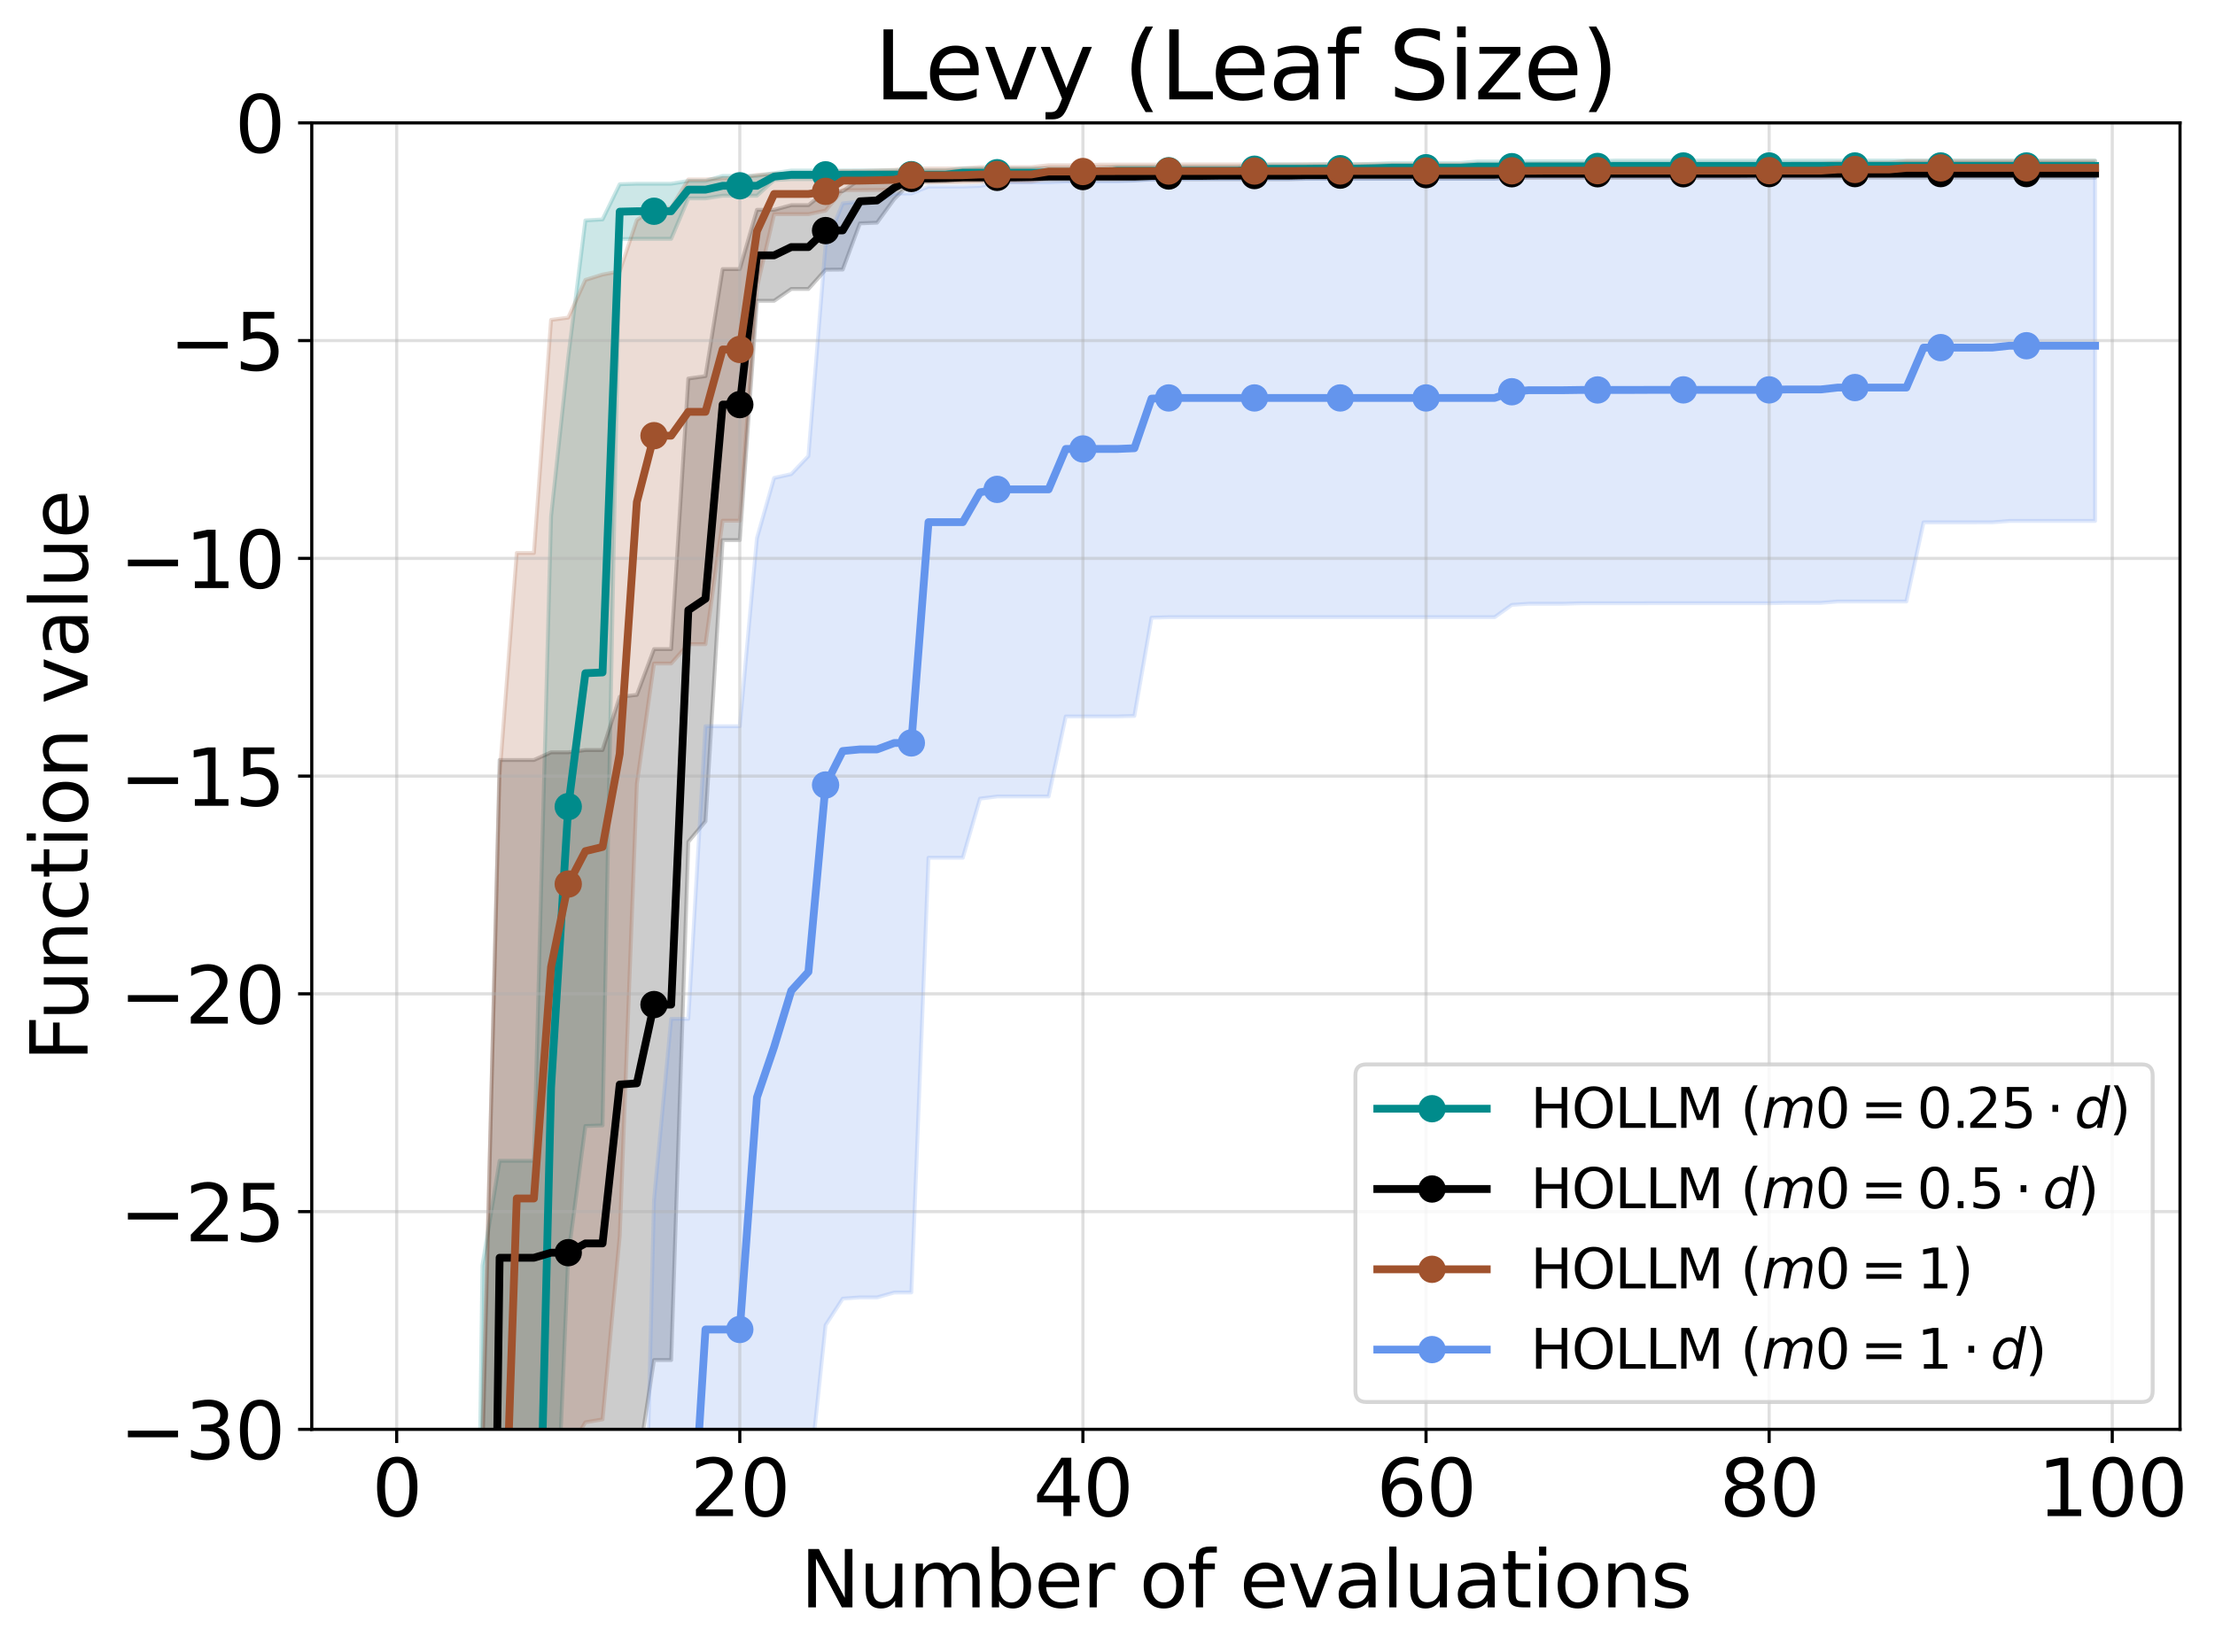 <?xml version="1.0" encoding="utf-8" standalone="no"?>
<!DOCTYPE svg PUBLIC "-//W3C//DTD SVG 1.1//EN"
  "http://www.w3.org/Graphics/SVG/1.1/DTD/svg11.dtd">
<svg xmlns:xlink="http://www.w3.org/1999/xlink" width="566.722pt" height="422.709pt" viewBox="0 0 566.722 422.709" xmlns="http://www.w3.org/2000/svg" version="1.1">
 <defs>
  <style type="text/css">*{stroke-linejoin: round; stroke-linecap: butt}</style>
 </defs>
 <g id="figure_1">
  <g id="patch_1">
   <path d="M 0 422.709 
L 566.722 422.709 
L 566.722 0 
L 0 0 
z
" style="fill: #ffffff"/>
  </g>
  <g id="axes_1">
   <g id="patch_2">
    <path d="M 79.766 365.796 
L 557.772 365.796 
L 557.772 31.436 
L 79.766 31.436 
z
" style="fill: #ffffff"/>
   </g>
   <g id="PolyCollection_1">
    <path d="M 101.493 2048.528 
L 101.493 1249.389 
L 105.883 749.298 
L 110.272 728.932 
L 114.661 728.932 
L 119.051 646.813 
L 123.44 323.807 
L 127.83 297.049 
L 132.219 297.049 
L 136.608 297.049 
L 140.998 132.133 
L 145.387 91.443 
L 149.777 56.413 
L 154.166 56.158 
L 158.556 47.153 
L 162.945 47.012 
L 167.334 47.012 
L 171.724 47.012 
L 176.113 46.314 
L 180.503 46.314 
L 184.892 45.017 
L 189.281 45.017 
L 193.671 45.017 
L 198.06 44.309 
L 202.45 43.64 
L 206.839 43.64 
L 211.228 43.64 
L 215.618 43.635 
L 220.007 43.616 
L 224.397 43.616 
L 228.786 43.616 
L 233.175 43.616 
L 237.565 43.616 
L 241.954 43.616 
L 246.344 43.134 
L 250.733 43.134 
L 255.123 43.134 
L 259.512 43.134 
L 263.901 43.134 
L 268.291 43.132 
L 272.68 43.132 
L 277.07 43.132 
L 281.459 43.132 
L 285.848 42.711 
L 290.238 42.711 
L 294.627 42.711 
L 299.017 42.711 
L 303.406 42.711 
L 307.795 42.711 
L 312.185 42.711 
L 316.574 42.711 
L 320.964 42.216 
L 325.353 42.09 
L 329.743 42.09 
L 334.132 42.09 
L 338.521 42.037 
L 342.911 42.037 
L 347.3 42.037 
L 351.69 41.924 
L 356.079 41.713 
L 360.468 41.713 
L 364.858 41.713 
L 369.247 41.713 
L 373.637 41.713 
L 378.026 41.317 
L 382.415 41.317 
L 386.805 41.317 
L 391.194 41.257 
L 395.584 41.257 
L 399.973 41.257 
L 404.362 41.257 
L 408.752 41.257 
L 413.141 41.085 
L 417.531 41.085 
L 421.92 41.085 
L 426.31 41.085 
L 430.699 41.085 
L 435.088 41.085 
L 439.478 41.085 
L 443.867 41.085 
L 448.257 41.085 
L 452.646 41.085 
L 457.035 41.085 
L 461.425 41.084 
L 465.814 41.084 
L 470.204 41.084 
L 474.593 41.084 
L 478.982 41.084 
L 483.372 41.084 
L 487.761 41.084 
L 492.151 41.084 
L 496.54 41.084 
L 500.93 41.084 
L 505.319 41.084 
L 509.708 41.084 
L 514.098 41.084 
L 518.487 41.084 
L 522.877 41.084 
L 527.266 41.084 
L 531.655 41.084 
L 536.045 41.084 
L 536.045 43.865 
L 536.045 43.865 
L 531.655 43.865 
L 527.266 43.865 
L 522.877 43.865 
L 518.487 43.865 
L 514.098 43.865 
L 509.708 43.865 
L 505.319 43.865 
L 500.93 43.865 
L 496.54 43.865 
L 492.151 43.865 
L 487.761 43.865 
L 483.372 43.865 
L 478.982 43.865 
L 474.593 43.865 
L 470.204 43.865 
L 465.814 43.865 
L 461.425 43.865 
L 457.035 43.869 
L 452.646 43.869 
L 448.257 43.869 
L 443.867 43.869 
L 439.478 43.869 
L 435.088 43.869 
L 430.699 43.869 
L 426.31 43.869 
L 421.92 43.869 
L 417.531 43.869 
L 413.141 43.869 
L 408.752 43.946 
L 404.362 43.946 
L 399.973 43.946 
L 395.584 43.946 
L 391.194 43.946 
L 386.805 43.989 
L 382.415 43.993 
L 378.026 43.993 
L 373.637 44.136 
L 369.247 44.136 
L 364.858 44.136 
L 360.468 44.136 
L 356.079 44.136 
L 351.69 44.242 
L 347.3 44.312 
L 342.911 44.312 
L 338.521 44.312 
L 334.132 44.348 
L 329.743 44.348 
L 325.353 44.348 
L 320.964 44.396 
L 316.574 44.686 
L 312.185 44.686 
L 307.795 44.686 
L 303.406 44.686 
L 299.017 44.686 
L 294.627 44.69 
L 290.238 44.69 
L 285.848 44.69 
L 281.459 45.259 
L 277.07 45.259 
L 272.68 45.259 
L 268.291 45.259 
L 263.901 45.271 
L 259.512 45.271 
L 255.123 45.271 
L 250.733 45.271 
L 246.344 45.271 
L 241.954 45.786 
L 237.565 45.786 
L 233.175 45.786 
L 228.786 45.786 
L 224.397 45.786 
L 220.007 45.786 
L 215.618 45.817 
L 211.228 45.843 
L 206.839 45.843 
L 202.45 45.843 
L 198.06 46.066 
L 193.671 50.079 
L 189.281 50.079 
L 184.892 50.079 
L 180.503 50.757 
L 176.113 50.757 
L 171.724 61.111 
L 167.334 61.111 
L 162.945 61.111 
L 158.556 61.192 
L 154.166 288.014 
L 149.777 288.164 
L 145.387 321.407 
L 140.998 424.451 
L 136.608 617.608 
L 132.219 617.608 
L 127.83 617.608 
L 123.44 625.405 
L 119.051 782.223 
L 114.661 1208.907 
L 110.272 1208.907 
L 105.883 1227.674 
L 101.493 2048.528 
z
" clip-path="url(#p3435c0fbed)" style="fill: #008b8b; fill-opacity: 0.2; stroke: #008b8b; stroke-opacity: 0.2"/>
   </g>
   <g id="PolyCollection_2">
    <path d="M 101.493 1164.039 
L 101.493 733.493 
L 105.883 715.183 
L 110.272 690.093 
L 114.661 545.039 
L 119.051 544.909 
L 123.44 372.964 
L 127.83 194.496 
L 132.219 194.496 
L 136.608 194.496 
L 140.998 192.536 
L 145.387 192.536 
L 149.777 191.948 
L 154.166 191.948 
L 158.556 178.319 
L 162.945 177.833 
L 167.334 166.119 
L 171.724 166.119 
L 176.113 96.879 
L 180.503 96.258 
L 184.892 68.864 
L 189.281 68.864 
L 193.671 53.703 
L 198.06 53.703 
L 202.45 52.506 
L 206.839 52.506 
L 211.228 49 
L 215.618 48.931 
L 220.007 45.876 
L 224.397 45.594 
L 228.786 45.167 
L 233.175 44.769 
L 237.565 44.769 
L 241.954 44.716 
L 246.344 44.577 
L 250.733 44.577 
L 255.123 44.577 
L 259.512 44.577 
L 263.901 44.478 
L 268.291 44.273 
L 272.68 44.273 
L 277.07 44.273 
L 281.459 44.273 
L 285.848 44.273 
L 290.238 44.273 
L 294.627 44.185 
L 299.017 44.185 
L 303.406 44.108 
L 307.795 44.104 
L 312.185 43.971 
L 316.574 43.971 
L 320.964 43.971 
L 325.353 43.971 
L 329.743 43.971 
L 334.132 43.896 
L 338.521 43.896 
L 342.911 43.896 
L 347.3 43.651 
L 351.69 43.651 
L 356.079 43.651 
L 360.468 43.651 
L 364.858 43.651 
L 369.247 43.651 
L 373.637 43.651 
L 378.026 43.651 
L 382.415 43.651 
L 386.805 43.45 
L 391.194 43.45 
L 395.584 43.45 
L 399.973 43.45 
L 404.362 43.45 
L 408.752 43.45 
L 413.141 43.45 
L 417.531 43.45 
L 421.92 43.45 
L 426.31 43.45 
L 430.699 43.45 
L 435.088 43.45 
L 439.478 43.45 
L 443.867 43.45 
L 448.257 43.382 
L 452.646 43.382 
L 457.035 43.382 
L 461.425 43.382 
L 465.814 43.382 
L 470.204 43.382 
L 474.593 43.382 
L 478.982 43.382 
L 483.372 43.382 
L 487.761 43.382 
L 492.151 43.382 
L 496.54 43.382 
L 500.93 43.382 
L 505.319 43.382 
L 509.708 43.382 
L 514.098 43.382 
L 518.487 43.382 
L 522.877 43.382 
L 527.266 43.382 
L 531.655 43.382 
L 536.045 43.382 
L 536.045 45.473 
L 536.045 45.473 
L 531.655 45.473 
L 527.266 45.473 
L 522.877 45.473 
L 518.487 45.473 
L 514.098 45.473 
L 509.708 45.473 
L 505.319 45.473 
L 500.93 45.473 
L 496.54 45.473 
L 492.151 45.473 
L 487.761 45.473 
L 483.372 45.473 
L 478.982 45.473 
L 474.593 45.473 
L 470.204 45.473 
L 465.814 45.473 
L 461.425 45.473 
L 457.035 45.473 
L 452.646 45.473 
L 448.257 45.473 
L 443.867 45.476 
L 439.478 45.476 
L 435.088 45.476 
L 430.699 45.476 
L 426.31 45.476 
L 421.92 45.476 
L 417.531 45.476 
L 413.141 45.476 
L 408.752 45.476 
L 404.362 45.476 
L 399.973 45.476 
L 395.584 45.476 
L 391.194 45.476 
L 386.805 45.476 
L 382.415 45.738 
L 378.026 45.738 
L 373.637 45.738 
L 369.247 45.738 
L 364.858 45.738 
L 360.468 45.738 
L 356.079 45.738 
L 351.69 45.738 
L 347.3 45.738 
L 342.911 45.747 
L 338.521 45.747 
L 334.132 45.747 
L 329.743 45.882 
L 325.353 45.882 
L 320.964 45.882 
L 316.574 45.882 
L 312.185 45.882 
L 307.795 45.887 
L 303.406 45.888 
L 299.017 45.891 
L 294.627 45.891 
L 290.238 46.101 
L 285.848 46.101 
L 281.459 46.101 
L 277.07 46.101 
L 272.68 46.101 
L 268.291 46.101 
L 263.901 46.116 
L 259.512 46.195 
L 255.123 46.195 
L 250.733 46.195 
L 246.344 46.195 
L 241.954 46.426 
L 237.565 46.564 
L 233.175 46.564 
L 228.786 50.955 
L 224.397 56.991 
L 220.007 57.164 
L 215.618 68.987 
L 211.228 69.024 
L 206.839 73.948 
L 202.45 73.948 
L 198.06 76.982 
L 193.671 76.982 
L 189.281 138.221 
L 184.892 138.221 
L 180.503 210.189 
L 176.113 215.435 
L 171.724 348.059 
L 167.334 348.059 
L 162.945 376.647 
L 158.556 376.785 
L 154.166 444.472 
L 149.777 444.472 
L 145.387 448.624 
L 140.998 448.624 
L 136.608 449.262 
L 132.219 449.262 
L 127.83 449.262 
L 123.44 914.308 
L 119.051 1003.873 
L 114.661 1007.131 
L 110.272 1085.028 
L 105.883 1094.582 
L 101.493 1164.039 
z
" clip-path="url(#p3435c0fbed)" style="fill-opacity: 0.2; stroke: #000000; stroke-opacity: 0.2"/>
   </g>
   <g id="PolyCollection_3">
    <path d="M 101.493 1384.889 
L 101.493 740.213 
L 105.883 714.461 
L 110.272 586.843 
L 114.661 489.915 
L 119.051 489.915 
L 123.44 366.198 
L 127.83 198.345 
L 132.219 141.515 
L 136.608 141.515 
L 140.998 81.868 
L 145.387 81.285 
L 149.777 71.637 
L 154.166 70.268 
L 158.556 69.446 
L 162.945 56.333 
L 167.334 53.2 
L 171.724 53.2 
L 176.113 45.935 
L 180.503 45.935 
L 184.892 45.611 
L 189.281 45.611 
L 193.671 44.768 
L 198.06 44.484 
L 202.45 44.484 
L 206.839 44.484 
L 211.228 44.059 
L 215.618 43.782 
L 220.007 43.782 
L 224.397 43.643 
L 228.786 43.474 
L 233.175 43.113 
L 237.565 43.113 
L 241.954 43.113 
L 246.344 43.081 
L 250.733 42.779 
L 255.123 42.779 
L 259.512 42.779 
L 263.901 42.779 
L 268.291 42.292 
L 272.68 42.292 
L 277.07 42.292 
L 281.459 42.141 
L 285.848 42.12 
L 290.238 42.12 
L 294.627 42.12 
L 299.017 42.094 
L 303.406 42.094 
L 307.795 42.094 
L 312.185 42.094 
L 316.574 42.094 
L 320.964 42.094 
L 325.353 42.094 
L 329.743 42.094 
L 334.132 42.062 
L 338.521 42.062 
L 342.911 42.062 
L 347.3 42.062 
L 351.69 42.062 
L 356.079 42.062 
L 360.468 42.062 
L 364.858 42.062 
L 369.247 42.062 
L 373.637 42.062 
L 378.026 42.062 
L 382.415 42.062 
L 386.805 42.003 
L 391.194 42.003 
L 395.584 41.933 
L 399.973 41.933 
L 404.362 41.933 
L 408.752 41.933 
L 413.141 41.933 
L 417.531 41.933 
L 421.92 41.933 
L 426.31 41.933 
L 430.699 41.933 
L 435.088 41.933 
L 439.478 41.933 
L 443.867 41.933 
L 448.257 41.933 
L 452.646 41.933 
L 457.035 41.933 
L 461.425 41.933 
L 465.814 41.933 
L 470.204 41.66 
L 474.593 41.66 
L 478.982 41.66 
L 483.372 41.66 
L 487.761 41.206 
L 492.151 41.206 
L 496.54 41.206 
L 500.93 41.206 
L 505.319 41.206 
L 509.708 41.206 
L 514.098 41.206 
L 518.487 41.206 
L 522.877 41.206 
L 527.266 41.206 
L 531.655 41.206 
L 536.045 41.206 
L 536.045 44.715 
L 536.045 44.715 
L 531.655 44.715 
L 527.266 44.715 
L 522.877 44.715 
L 518.487 44.715 
L 514.098 44.715 
L 509.708 44.715 
L 505.319 44.715 
L 500.93 44.715 
L 496.54 44.715 
L 492.151 44.715 
L 487.761 44.715 
L 483.372 45.081 
L 478.982 45.081 
L 474.593 45.081 
L 470.204 45.081 
L 465.814 45.41 
L 461.425 45.41 
L 457.035 45.41 
L 452.646 45.41 
L 448.257 45.41 
L 443.867 45.41 
L 439.478 45.41 
L 435.088 45.41 
L 430.699 45.41 
L 426.31 45.41 
L 421.92 45.41 
L 417.531 45.41 
L 413.141 45.41 
L 408.752 45.41 
L 404.362 45.41 
L 399.973 45.41 
L 395.584 45.41 
L 391.194 45.425 
L 386.805 45.425 
L 382.415 45.438 
L 378.026 45.438 
L 373.637 45.438 
L 369.247 45.438 
L 364.858 45.438 
L 360.468 45.438 
L 356.079 45.438 
L 351.69 45.438 
L 347.3 45.438 
L 342.911 45.438 
L 338.521 45.438 
L 334.132 45.438 
L 329.743 45.445 
L 325.353 45.445 
L 320.964 45.445 
L 316.574 45.445 
L 312.185 45.445 
L 307.795 45.445 
L 303.406 45.445 
L 299.017 45.445 
L 294.627 45.451 
L 290.238 45.451 
L 285.848 45.451 
L 281.459 45.456 
L 277.07 45.506 
L 272.68 45.506 
L 268.291 45.506 
L 263.901 46.517 
L 259.512 46.517 
L 255.123 46.517 
L 250.733 46.517 
L 246.344 46.585 
L 241.954 46.593 
L 237.565 46.593 
L 233.175 46.593 
L 228.786 48.56 
L 224.397 48.618 
L 220.007 48.661 
L 215.618 48.661 
L 211.228 53.891 
L 206.839 54.807 
L 202.45 54.807 
L 198.06 54.807 
L 193.671 73.55 
L 189.281 133.257 
L 184.892 133.257 
L 180.503 164.845 
L 176.113 164.845 
L 171.724 169.795 
L 167.334 169.795 
L 162.945 200.624 
L 158.556 316.347 
L 154.166 363.236 
L 149.777 363.998 
L 145.387 371.192 
L 140.998 413.02 
L 136.608 471.897 
L 132.219 471.897 
L 127.83 672.35 
L 123.44 765.235 
L 119.051 908.32 
L 114.661 908.32 
L 110.272 1096.004 
L 105.883 1315.461 
L 101.493 1384.889 
z
" clip-path="url(#p3435c0fbed)" style="fill: #a0522d; fill-opacity: 0.2; stroke: #a0522d; stroke-opacity: 0.2"/>
   </g>
   <g id="PolyCollection_4">
    <path d="M 101.493 2193.615 
L 101.493 1212.532 
L 105.883 793.166 
L 110.272 703.668 
L 114.661 703.668 
L 119.051 703.668 
L 123.44 693.03 
L 127.83 693.03 
L 132.219 678.65 
L 136.608 678.65 
L 140.998 678.65 
L 145.387 678.65 
L 149.777 678.65 
L 154.166 678.65 
L 158.556 487.781 
L 162.945 485.497 
L 167.334 307.084 
L 171.724 260.738 
L 176.113 260.738 
L 180.503 185.858 
L 184.892 185.858 
L 189.281 185.858 
L 193.671 137.73 
L 198.06 122.313 
L 202.45 121.337 
L 206.839 116.703 
L 211.228 62.66 
L 215.618 52.059 
L 220.007 51.548 
L 224.397 51.548 
L 228.786 49.522 
L 233.175 49.491 
L 237.565 47.739 
L 241.954 47.739 
L 246.344 47.739 
L 250.733 47.586 
L 255.123 46.652 
L 259.512 46.652 
L 263.901 46.652 
L 268.291 46.652 
L 272.68 46.439 
L 277.07 46.439 
L 281.459 46.439 
L 285.848 46.439 
L 290.238 46.207 
L 294.627 45.951 
L 299.017 45.739 
L 303.406 45.739 
L 307.795 45.739 
L 312.185 45.739 
L 316.574 45.739 
L 320.964 45.739 
L 325.353 45.739 
L 329.743 45.739 
L 334.132 45.739 
L 338.521 45.739 
L 342.911 45.739 
L 347.3 45.739 
L 351.69 45.739 
L 356.079 45.739 
L 360.468 45.739 
L 364.858 45.739 
L 369.247 45.739 
L 373.637 45.739 
L 378.026 45.739 
L 382.415 45.739 
L 386.805 45.707 
L 391.194 45.216 
L 395.584 45.216 
L 399.973 45.216 
L 404.362 45.214 
L 408.752 45.214 
L 413.141 45.214 
L 417.531 45.214 
L 421.92 45.19 
L 426.31 45.19 
L 430.699 45.19 
L 435.088 45.19 
L 439.478 45.19 
L 443.867 45.19 
L 448.257 45.19 
L 452.646 45.19 
L 457.035 45.056 
L 461.425 45.056 
L 465.814 45.056 
L 470.204 44.452 
L 474.593 44.452 
L 478.982 44.452 
L 483.372 44.452 
L 487.761 44.452 
L 492.151 44.247 
L 496.54 44.247 
L 500.93 44.247 
L 505.319 44.247 
L 509.708 44.235 
L 514.098 43.644 
L 518.487 43.644 
L 522.877 43.644 
L 527.266 43.644 
L 531.655 43.644 
L 536.045 43.644 
L 536.045 133.316 
L 536.045 133.316 
L 531.655 133.316 
L 527.266 133.316 
L 522.877 133.316 
L 518.487 133.316 
L 514.098 133.316 
L 509.708 133.67 
L 505.319 133.677 
L 500.93 133.677 
L 496.54 133.677 
L 492.151 133.677 
L 487.761 153.916 
L 483.372 153.916 
L 478.982 153.916 
L 474.593 153.916 
L 470.204 153.916 
L 465.814 154.284 
L 461.425 154.284 
L 457.035 154.284 
L 452.646 154.365 
L 448.257 154.365 
L 443.867 154.365 
L 439.478 154.365 
L 435.088 154.365 
L 430.699 154.365 
L 426.31 154.365 
L 421.92 154.365 
L 417.531 154.38 
L 413.141 154.38 
L 408.752 154.38 
L 404.362 154.38 
L 399.973 154.504 
L 395.584 154.504 
L 391.194 154.504 
L 386.805 154.802 
L 382.415 157.944 
L 378.026 157.944 
L 373.637 157.944 
L 369.247 157.944 
L 364.858 157.944 
L 360.468 157.944 
L 356.079 157.944 
L 351.69 157.944 
L 347.3 157.944 
L 342.911 157.944 
L 338.521 157.944 
L 334.132 157.944 
L 329.743 157.944 
L 325.353 157.944 
L 320.964 157.944 
L 316.574 157.944 
L 312.185 157.944 
L 307.795 157.944 
L 303.406 157.944 
L 299.017 157.944 
L 294.627 158.075 
L 290.238 183.213 
L 285.848 183.35 
L 281.459 183.35 
L 277.07 183.35 
L 272.68 183.35 
L 268.291 203.827 
L 263.901 203.827 
L 259.512 203.827 
L 255.123 203.827 
L 250.733 204.387 
L 246.344 219.508 
L 241.954 219.508 
L 237.565 219.508 
L 233.175 330.76 
L 228.786 330.779 
L 224.397 332.021 
L 220.007 332.021 
L 215.618 332.339 
L 211.228 339.125 
L 206.839 380.735 
L 202.45 385.753 
L 198.06 413.581 
L 193.671 423.937 
L 189.281 494.613 
L 184.892 494.613 
L 180.503 494.613 
L 176.113 558.934 
L 171.724 558.934 
L 167.334 650.465 
L 162.945 775.499 
L 158.556 775.595 
L 154.166 796.644 
L 149.777 796.644 
L 145.387 796.644 
L 140.998 796.644 
L 136.608 796.644 
L 132.219 796.644 
L 127.83 814.157 
L 123.44 814.157 
L 119.051 897.172 
L 114.661 897.172 
L 110.272 897.172 
L 105.883 1012.645 
L 101.493 2193.615 
z
" clip-path="url(#p3435c0fbed)" style="fill: #6495ed; fill-opacity: 0.2; stroke: #6495ed; stroke-opacity: 0.2"/>
   </g>
   <g id="matplotlib.axis_1">
    <g id="xtick_1">
     <g id="line2d_1">
      <path d="M 101.493 365.796 
L 101.493 31.436 
" clip-path="url(#p3435c0fbed)" style="fill: none; stroke: #b0b0b0; stroke-opacity: 0.4; stroke-width: 0.8; stroke-linecap: square"/>
     </g>
     <g id="line2d_2">
      <defs>
       <path id="mc7005a9279" d="M 0 0 
L 0 3.5 
" style="stroke: #000000; stroke-width: 0.8"/>
      </defs>
      <g>
       <use xlink:href="#mc7005a9279" x="101.493" y="365.796" style="stroke: #000000; stroke-width: 0.8"/>
      </g>
     </g>
     <g id="text_1">
      <!-- 0 -->
      <g transform="translate(95.131 387.993) scale(0.2 -0.2)">
       <defs>
        <path id="DejaVuSans-30" d="M 2034 4250 
Q 1547 4250 1301 3770 
Q 1056 3291 1056 2328 
Q 1056 1369 1301 889 
Q 1547 409 2034 409 
Q 2525 409 2770 889 
Q 3016 1369 3016 2328 
Q 3016 3291 2770 3770 
Q 2525 4250 2034 4250 
z
M 2034 4750 
Q 2819 4750 3233 4129 
Q 3647 3509 3647 2328 
Q 3647 1150 3233 529 
Q 2819 -91 2034 -91 
Q 1250 -91 836 529 
Q 422 1150 422 2328 
Q 422 3509 836 4129 
Q 1250 4750 2034 4750 
z
" transform="scale(0.016)"/>
       </defs>
       <use xlink:href="#DejaVuSans-30"/>
      </g>
     </g>
    </g>
    <g id="xtick_2">
     <g id="line2d_3">
      <path d="M 189.281 365.796 
L 189.281 31.436 
" clip-path="url(#p3435c0fbed)" style="fill: none; stroke: #b0b0b0; stroke-opacity: 0.4; stroke-width: 0.8; stroke-linecap: square"/>
     </g>
     <g id="line2d_4">
      <g>
       <use xlink:href="#mc7005a9279" x="189.281" y="365.796" style="stroke: #000000; stroke-width: 0.8"/>
      </g>
     </g>
     <g id="text_2">
      <!-- 20 -->
      <g transform="translate(176.556 387.993) scale(0.2 -0.2)">
       <defs>
        <path id="DejaVuSans-32" d="M 1228 531 
L 3431 531 
L 3431 0 
L 469 0 
L 469 531 
Q 828 903 1448 1529 
Q 2069 2156 2228 2338 
Q 2531 2678 2651 2914 
Q 2772 3150 2772 3378 
Q 2772 3750 2511 3984 
Q 2250 4219 1831 4219 
Q 1534 4219 1204 4116 
Q 875 4013 500 3803 
L 500 4441 
Q 881 4594 1212 4672 
Q 1544 4750 1819 4750 
Q 2544 4750 2975 4387 
Q 3406 4025 3406 3419 
Q 3406 3131 3298 2873 
Q 3191 2616 2906 2266 
Q 2828 2175 2409 1742 
Q 1991 1309 1228 531 
z
" transform="scale(0.016)"/>
       </defs>
       <use xlink:href="#DejaVuSans-32"/>
       <use xlink:href="#DejaVuSans-30" x="63.623"/>
      </g>
     </g>
    </g>
    <g id="xtick_3">
     <g id="line2d_5">
      <path d="M 277.07 365.796 
L 277.07 31.436 
" clip-path="url(#p3435c0fbed)" style="fill: none; stroke: #b0b0b0; stroke-opacity: 0.4; stroke-width: 0.8; stroke-linecap: square"/>
     </g>
     <g id="line2d_6">
      <g>
       <use xlink:href="#mc7005a9279" x="277.07" y="365.796" style="stroke: #000000; stroke-width: 0.8"/>
      </g>
     </g>
     <g id="text_3">
      <!-- 40 -->
      <g transform="translate(264.345 387.993) scale(0.2 -0.2)">
       <defs>
        <path id="DejaVuSans-34" d="M 2419 4116 
L 825 1625 
L 2419 1625 
L 2419 4116 
z
M 2253 4666 
L 3047 4666 
L 3047 1625 
L 3713 1625 
L 3713 1100 
L 3047 1100 
L 3047 0 
L 2419 0 
L 2419 1100 
L 313 1100 
L 313 1709 
L 2253 4666 
z
" transform="scale(0.016)"/>
       </defs>
       <use xlink:href="#DejaVuSans-34"/>
       <use xlink:href="#DejaVuSans-30" x="63.623"/>
      </g>
     </g>
    </g>
    <g id="xtick_4">
     <g id="line2d_7">
      <path d="M 364.858 365.796 
L 364.858 31.436 
" clip-path="url(#p3435c0fbed)" style="fill: none; stroke: #b0b0b0; stroke-opacity: 0.4; stroke-width: 0.8; stroke-linecap: square"/>
     </g>
     <g id="line2d_8">
      <g>
       <use xlink:href="#mc7005a9279" x="364.858" y="365.796" style="stroke: #000000; stroke-width: 0.8"/>
      </g>
     </g>
     <g id="text_4">
      <!-- 60 -->
      <g transform="translate(352.133 387.993) scale(0.2 -0.2)">
       <defs>
        <path id="DejaVuSans-36" d="M 2113 2584 
Q 1688 2584 1439 2293 
Q 1191 2003 1191 1497 
Q 1191 994 1439 701 
Q 1688 409 2113 409 
Q 2538 409 2786 701 
Q 3034 994 3034 1497 
Q 3034 2003 2786 2293 
Q 2538 2584 2113 2584 
z
M 3366 4563 
L 3366 3988 
Q 3128 4100 2886 4159 
Q 2644 4219 2406 4219 
Q 1781 4219 1451 3797 
Q 1122 3375 1075 2522 
Q 1259 2794 1537 2939 
Q 1816 3084 2150 3084 
Q 2853 3084 3261 2657 
Q 3669 2231 3669 1497 
Q 3669 778 3244 343 
Q 2819 -91 2113 -91 
Q 1303 -91 875 529 
Q 447 1150 447 2328 
Q 447 3434 972 4092 
Q 1497 4750 2381 4750 
Q 2619 4750 2861 4703 
Q 3103 4656 3366 4563 
z
" transform="scale(0.016)"/>
       </defs>
       <use xlink:href="#DejaVuSans-36"/>
       <use xlink:href="#DejaVuSans-30" x="63.623"/>
      </g>
     </g>
    </g>
    <g id="xtick_5">
     <g id="line2d_9">
      <path d="M 452.646 365.796 
L 452.646 31.436 
" clip-path="url(#p3435c0fbed)" style="fill: none; stroke: #b0b0b0; stroke-opacity: 0.4; stroke-width: 0.8; stroke-linecap: square"/>
     </g>
     <g id="line2d_10">
      <g>
       <use xlink:href="#mc7005a9279" x="452.646" y="365.796" style="stroke: #000000; stroke-width: 0.8"/>
      </g>
     </g>
     <g id="text_5">
      <!-- 80 -->
      <g transform="translate(439.921 387.993) scale(0.2 -0.2)">
       <defs>
        <path id="DejaVuSans-38" d="M 2034 2216 
Q 1584 2216 1326 1975 
Q 1069 1734 1069 1313 
Q 1069 891 1326 650 
Q 1584 409 2034 409 
Q 2484 409 2743 651 
Q 3003 894 3003 1313 
Q 3003 1734 2745 1975 
Q 2488 2216 2034 2216 
z
M 1403 2484 
Q 997 2584 770 2862 
Q 544 3141 544 3541 
Q 544 4100 942 4425 
Q 1341 4750 2034 4750 
Q 2731 4750 3128 4425 
Q 3525 4100 3525 3541 
Q 3525 3141 3298 2862 
Q 3072 2584 2669 2484 
Q 3125 2378 3379 2068 
Q 3634 1759 3634 1313 
Q 3634 634 3220 271 
Q 2806 -91 2034 -91 
Q 1263 -91 848 271 
Q 434 634 434 1313 
Q 434 1759 690 2068 
Q 947 2378 1403 2484 
z
M 1172 3481 
Q 1172 3119 1398 2916 
Q 1625 2713 2034 2713 
Q 2441 2713 2670 2916 
Q 2900 3119 2900 3481 
Q 2900 3844 2670 4047 
Q 2441 4250 2034 4250 
Q 1625 4250 1398 4047 
Q 1172 3844 1172 3481 
z
" transform="scale(0.016)"/>
       </defs>
       <use xlink:href="#DejaVuSans-38"/>
       <use xlink:href="#DejaVuSans-30" x="63.623"/>
      </g>
     </g>
    </g>
    <g id="xtick_6">
     <g id="line2d_11">
      <path d="M 540.434 365.796 
L 540.434 31.436 
" clip-path="url(#p3435c0fbed)" style="fill: none; stroke: #b0b0b0; stroke-opacity: 0.4; stroke-width: 0.8; stroke-linecap: square"/>
     </g>
     <g id="line2d_12">
      <g>
       <use xlink:href="#mc7005a9279" x="540.434" y="365.796" style="stroke: #000000; stroke-width: 0.8"/>
      </g>
     </g>
     <g id="text_6">
      <!-- 100 -->
      <g transform="translate(521.347 387.993) scale(0.2 -0.2)">
       <defs>
        <path id="DejaVuSans-31" d="M 794 531 
L 1825 531 
L 1825 4091 
L 703 3866 
L 703 4441 
L 1819 4666 
L 2450 4666 
L 2450 531 
L 3481 531 
L 3481 0 
L 794 0 
L 794 531 
z
" transform="scale(0.016)"/>
       </defs>
       <use xlink:href="#DejaVuSans-31"/>
       <use xlink:href="#DejaVuSans-30" x="63.623"/>
       <use xlink:href="#DejaVuSans-30" x="127.246"/>
      </g>
     </g>
    </g>
    <g id="text_7">
     <!-- Number of evaluations -->
     <g transform="translate(204.794 411.349) scale(0.2 -0.2)">
      <defs>
       <path id="DejaVuSans-4e" d="M 628 4666 
L 1478 4666 
L 3547 763 
L 3547 4666 
L 4159 4666 
L 4159 0 
L 3309 0 
L 1241 3903 
L 1241 0 
L 628 0 
L 628 4666 
z
" transform="scale(0.016)"/>
       <path id="DejaVuSans-75" d="M 544 1381 
L 544 3500 
L 1119 3500 
L 1119 1403 
Q 1119 906 1312 657 
Q 1506 409 1894 409 
Q 2359 409 2629 706 
Q 2900 1003 2900 1516 
L 2900 3500 
L 3475 3500 
L 3475 0 
L 2900 0 
L 2900 538 
Q 2691 219 2414 64 
Q 2138 -91 1772 -91 
Q 1169 -91 856 284 
Q 544 659 544 1381 
z
M 1991 3584 
L 1991 3584 
z
" transform="scale(0.016)"/>
       <path id="DejaVuSans-6d" d="M 3328 2828 
Q 3544 3216 3844 3400 
Q 4144 3584 4550 3584 
Q 5097 3584 5394 3201 
Q 5691 2819 5691 2113 
L 5691 0 
L 5113 0 
L 5113 2094 
Q 5113 2597 4934 2840 
Q 4756 3084 4391 3084 
Q 3944 3084 3684 2787 
Q 3425 2491 3425 1978 
L 3425 0 
L 2847 0 
L 2847 2094 
Q 2847 2600 2669 2842 
Q 2491 3084 2119 3084 
Q 1678 3084 1418 2786 
Q 1159 2488 1159 1978 
L 1159 0 
L 581 0 
L 581 3500 
L 1159 3500 
L 1159 2956 
Q 1356 3278 1631 3431 
Q 1906 3584 2284 3584 
Q 2666 3584 2933 3390 
Q 3200 3197 3328 2828 
z
" transform="scale(0.016)"/>
       <path id="DejaVuSans-62" d="M 3116 1747 
Q 3116 2381 2855 2742 
Q 2594 3103 2138 3103 
Q 1681 3103 1420 2742 
Q 1159 2381 1159 1747 
Q 1159 1113 1420 752 
Q 1681 391 2138 391 
Q 2594 391 2855 752 
Q 3116 1113 3116 1747 
z
M 1159 2969 
Q 1341 3281 1617 3432 
Q 1894 3584 2278 3584 
Q 2916 3584 3314 3078 
Q 3713 2572 3713 1747 
Q 3713 922 3314 415 
Q 2916 -91 2278 -91 
Q 1894 -91 1617 61 
Q 1341 213 1159 525 
L 1159 0 
L 581 0 
L 581 4863 
L 1159 4863 
L 1159 2969 
z
" transform="scale(0.016)"/>
       <path id="DejaVuSans-65" d="M 3597 1894 
L 3597 1613 
L 953 1613 
Q 991 1019 1311 708 
Q 1631 397 2203 397 
Q 2534 397 2845 478 
Q 3156 559 3463 722 
L 3463 178 
Q 3153 47 2828 -22 
Q 2503 -91 2169 -91 
Q 1331 -91 842 396 
Q 353 884 353 1716 
Q 353 2575 817 3079 
Q 1281 3584 2069 3584 
Q 2775 3584 3186 3129 
Q 3597 2675 3597 1894 
z
M 3022 2063 
Q 3016 2534 2758 2815 
Q 2500 3097 2075 3097 
Q 1594 3097 1305 2825 
Q 1016 2553 972 2059 
L 3022 2063 
z
" transform="scale(0.016)"/>
       <path id="DejaVuSans-72" d="M 2631 2963 
Q 2534 3019 2420 3045 
Q 2306 3072 2169 3072 
Q 1681 3072 1420 2755 
Q 1159 2438 1159 1844 
L 1159 0 
L 581 0 
L 581 3500 
L 1159 3500 
L 1159 2956 
Q 1341 3275 1631 3429 
Q 1922 3584 2338 3584 
Q 2397 3584 2469 3576 
Q 2541 3569 2628 3553 
L 2631 2963 
z
" transform="scale(0.016)"/>
       <path id="DejaVuSans-20" transform="scale(0.016)"/>
       <path id="DejaVuSans-6f" d="M 1959 3097 
Q 1497 3097 1228 2736 
Q 959 2375 959 1747 
Q 959 1119 1226 758 
Q 1494 397 1959 397 
Q 2419 397 2687 759 
Q 2956 1122 2956 1747 
Q 2956 2369 2687 2733 
Q 2419 3097 1959 3097 
z
M 1959 3584 
Q 2709 3584 3137 3096 
Q 3566 2609 3566 1747 
Q 3566 888 3137 398 
Q 2709 -91 1959 -91 
Q 1206 -91 779 398 
Q 353 888 353 1747 
Q 353 2609 779 3096 
Q 1206 3584 1959 3584 
z
" transform="scale(0.016)"/>
       <path id="DejaVuSans-66" d="M 2375 4863 
L 2375 4384 
L 1825 4384 
Q 1516 4384 1395 4259 
Q 1275 4134 1275 3809 
L 1275 3500 
L 2222 3500 
L 2222 3053 
L 1275 3053 
L 1275 0 
L 697 0 
L 697 3053 
L 147 3053 
L 147 3500 
L 697 3500 
L 697 3744 
Q 697 4328 969 4595 
Q 1241 4863 1831 4863 
L 2375 4863 
z
" transform="scale(0.016)"/>
       <path id="DejaVuSans-76" d="M 191 3500 
L 800 3500 
L 1894 563 
L 2988 3500 
L 3597 3500 
L 2284 0 
L 1503 0 
L 191 3500 
z
" transform="scale(0.016)"/>
       <path id="DejaVuSans-61" d="M 2194 1759 
Q 1497 1759 1228 1600 
Q 959 1441 959 1056 
Q 959 750 1161 570 
Q 1363 391 1709 391 
Q 2188 391 2477 730 
Q 2766 1069 2766 1631 
L 2766 1759 
L 2194 1759 
z
M 3341 1997 
L 3341 0 
L 2766 0 
L 2766 531 
Q 2569 213 2275 61 
Q 1981 -91 1556 -91 
Q 1019 -91 701 211 
Q 384 513 384 1019 
Q 384 1609 779 1909 
Q 1175 2209 1959 2209 
L 2766 2209 
L 2766 2266 
Q 2766 2663 2505 2880 
Q 2244 3097 1772 3097 
Q 1472 3097 1187 3025 
Q 903 2953 641 2809 
L 641 3341 
Q 956 3463 1253 3523 
Q 1550 3584 1831 3584 
Q 2591 3584 2966 3190 
Q 3341 2797 3341 1997 
z
" transform="scale(0.016)"/>
       <path id="DejaVuSans-6c" d="M 603 4863 
L 1178 4863 
L 1178 0 
L 603 0 
L 603 4863 
z
" transform="scale(0.016)"/>
       <path id="DejaVuSans-74" d="M 1172 4494 
L 1172 3500 
L 2356 3500 
L 2356 3053 
L 1172 3053 
L 1172 1153 
Q 1172 725 1289 603 
Q 1406 481 1766 481 
L 2356 481 
L 2356 0 
L 1766 0 
Q 1100 0 847 248 
Q 594 497 594 1153 
L 594 3053 
L 172 3053 
L 172 3500 
L 594 3500 
L 594 4494 
L 1172 4494 
z
" transform="scale(0.016)"/>
       <path id="DejaVuSans-69" d="M 603 3500 
L 1178 3500 
L 1178 0 
L 603 0 
L 603 3500 
z
M 603 4863 
L 1178 4863 
L 1178 4134 
L 603 4134 
L 603 4863 
z
" transform="scale(0.016)"/>
       <path id="DejaVuSans-6e" d="M 3513 2113 
L 3513 0 
L 2938 0 
L 2938 2094 
Q 2938 2591 2744 2837 
Q 2550 3084 2163 3084 
Q 1697 3084 1428 2787 
Q 1159 2491 1159 1978 
L 1159 0 
L 581 0 
L 581 3500 
L 1159 3500 
L 1159 2956 
Q 1366 3272 1645 3428 
Q 1925 3584 2291 3584 
Q 2894 3584 3203 3211 
Q 3513 2838 3513 2113 
z
" transform="scale(0.016)"/>
       <path id="DejaVuSans-73" d="M 2834 3397 
L 2834 2853 
Q 2591 2978 2328 3040 
Q 2066 3103 1784 3103 
Q 1356 3103 1142 2972 
Q 928 2841 928 2578 
Q 928 2378 1081 2264 
Q 1234 2150 1697 2047 
L 1894 2003 
Q 2506 1872 2764 1633 
Q 3022 1394 3022 966 
Q 3022 478 2636 193 
Q 2250 -91 1575 -91 
Q 1294 -91 989 -36 
Q 684 19 347 128 
L 347 722 
Q 666 556 975 473 
Q 1284 391 1588 391 
Q 1994 391 2212 530 
Q 2431 669 2431 922 
Q 2431 1156 2273 1281 
Q 2116 1406 1581 1522 
L 1381 1569 
Q 847 1681 609 1914 
Q 372 2147 372 2553 
Q 372 3047 722 3315 
Q 1072 3584 1716 3584 
Q 2034 3584 2315 3537 
Q 2597 3491 2834 3397 
z
" transform="scale(0.016)"/>
      </defs>
      <use xlink:href="#DejaVuSans-4e"/>
      <use xlink:href="#DejaVuSans-75" x="74.805"/>
      <use xlink:href="#DejaVuSans-6d" x="138.184"/>
      <use xlink:href="#DejaVuSans-62" x="235.596"/>
      <use xlink:href="#DejaVuSans-65" x="299.072"/>
      <use xlink:href="#DejaVuSans-72" x="360.596"/>
      <use xlink:href="#DejaVuSans-20" x="401.709"/>
      <use xlink:href="#DejaVuSans-6f" x="433.496"/>
      <use xlink:href="#DejaVuSans-66" x="494.678"/>
      <use xlink:href="#DejaVuSans-20" x="529.883"/>
      <use xlink:href="#DejaVuSans-65" x="561.67"/>
      <use xlink:href="#DejaVuSans-76" x="623.193"/>
      <use xlink:href="#DejaVuSans-61" x="682.373"/>
      <use xlink:href="#DejaVuSans-6c" x="743.652"/>
      <use xlink:href="#DejaVuSans-75" x="771.436"/>
      <use xlink:href="#DejaVuSans-61" x="834.814"/>
      <use xlink:href="#DejaVuSans-74" x="896.094"/>
      <use xlink:href="#DejaVuSans-69" x="935.303"/>
      <use xlink:href="#DejaVuSans-6f" x="963.086"/>
      <use xlink:href="#DejaVuSans-6e" x="1024.268"/>
      <use xlink:href="#DejaVuSans-73" x="1087.646"/>
     </g>
    </g>
   </g>
   <g id="matplotlib.axis_2">
    <g id="ytick_1">
     <g id="line2d_13">
      <path d="M 79.766 365.796 
L 557.772 365.796 
" clip-path="url(#p3435c0fbed)" style="fill: none; stroke: #b0b0b0; stroke-opacity: 0.4; stroke-width: 0.8; stroke-linecap: square"/>
     </g>
     <g id="line2d_14">
      <defs>
       <path id="m09ef648015" d="M 0 0 
L -3.5 0 
" style="stroke: #000000; stroke-width: 0.8"/>
      </defs>
      <g>
       <use xlink:href="#m09ef648015" x="79.766" y="365.796" style="stroke: #000000; stroke-width: 0.8"/>
      </g>
     </g>
     <g id="text_8">
      <!-- −30 -->
      <g transform="translate(30.556 373.395) scale(0.2 -0.2)">
       <defs>
        <path id="DejaVuSans-2212" d="M 678 2272 
L 4684 2272 
L 4684 1741 
L 678 1741 
L 678 2272 
z
" transform="scale(0.016)"/>
        <path id="DejaVuSans-33" d="M 2597 2516 
Q 3050 2419 3304 2112 
Q 3559 1806 3559 1356 
Q 3559 666 3084 287 
Q 2609 -91 1734 -91 
Q 1441 -91 1130 -33 
Q 819 25 488 141 
L 488 750 
Q 750 597 1062 519 
Q 1375 441 1716 441 
Q 2309 441 2620 675 
Q 2931 909 2931 1356 
Q 2931 1769 2642 2001 
Q 2353 2234 1838 2234 
L 1294 2234 
L 1294 2753 
L 1863 2753 
Q 2328 2753 2575 2939 
Q 2822 3125 2822 3475 
Q 2822 3834 2567 4026 
Q 2313 4219 1838 4219 
Q 1578 4219 1281 4162 
Q 984 4106 628 3988 
L 628 4550 
Q 988 4650 1302 4700 
Q 1616 4750 1894 4750 
Q 2613 4750 3031 4423 
Q 3450 4097 3450 3541 
Q 3450 3153 3228 2886 
Q 3006 2619 2597 2516 
z
" transform="scale(0.016)"/>
       </defs>
       <use xlink:href="#DejaVuSans-2212"/>
       <use xlink:href="#DejaVuSans-33" x="83.789"/>
       <use xlink:href="#DejaVuSans-30" x="147.412"/>
      </g>
     </g>
    </g>
    <g id="ytick_2">
     <g id="line2d_15">
      <path d="M 79.766 310.07 
L 557.772 310.07 
" clip-path="url(#p3435c0fbed)" style="fill: none; stroke: #b0b0b0; stroke-opacity: 0.4; stroke-width: 0.8; stroke-linecap: square"/>
     </g>
     <g id="line2d_16">
      <g>
       <use xlink:href="#m09ef648015" x="79.766" y="310.07" style="stroke: #000000; stroke-width: 0.8"/>
      </g>
     </g>
     <g id="text_9">
      <!-- −25 -->
      <g transform="translate(30.556 317.668) scale(0.2 -0.2)">
       <defs>
        <path id="DejaVuSans-35" d="M 691 4666 
L 3169 4666 
L 3169 4134 
L 1269 4134 
L 1269 2991 
Q 1406 3038 1543 3061 
Q 1681 3084 1819 3084 
Q 2600 3084 3056 2656 
Q 3513 2228 3513 1497 
Q 3513 744 3044 326 
Q 2575 -91 1722 -91 
Q 1428 -91 1123 -41 
Q 819 9 494 109 
L 494 744 
Q 775 591 1075 516 
Q 1375 441 1709 441 
Q 2250 441 2565 725 
Q 2881 1009 2881 1497 
Q 2881 1984 2565 2268 
Q 2250 2553 1709 2553 
Q 1456 2553 1204 2497 
Q 953 2441 691 2322 
L 691 4666 
z
" transform="scale(0.016)"/>
       </defs>
       <use xlink:href="#DejaVuSans-2212"/>
       <use xlink:href="#DejaVuSans-32" x="83.789"/>
       <use xlink:href="#DejaVuSans-35" x="147.412"/>
      </g>
     </g>
    </g>
    <g id="ytick_3">
     <g id="line2d_17">
      <path d="M 79.766 254.343 
L 557.772 254.343 
" clip-path="url(#p3435c0fbed)" style="fill: none; stroke: #b0b0b0; stroke-opacity: 0.4; stroke-width: 0.8; stroke-linecap: square"/>
     </g>
     <g id="line2d_18">
      <g>
       <use xlink:href="#m09ef648015" x="79.766" y="254.343" style="stroke: #000000; stroke-width: 0.8"/>
      </g>
     </g>
     <g id="text_10">
      <!-- −20 -->
      <g transform="translate(30.556 261.941) scale(0.2 -0.2)">
       <use xlink:href="#DejaVuSans-2212"/>
       <use xlink:href="#DejaVuSans-32" x="83.789"/>
       <use xlink:href="#DejaVuSans-30" x="147.412"/>
      </g>
     </g>
    </g>
    <g id="ytick_4">
     <g id="line2d_19">
      <path d="M 79.766 198.616 
L 557.772 198.616 
" clip-path="url(#p3435c0fbed)" style="fill: none; stroke: #b0b0b0; stroke-opacity: 0.4; stroke-width: 0.8; stroke-linecap: square"/>
     </g>
     <g id="line2d_20">
      <g>
       <use xlink:href="#m09ef648015" x="79.766" y="198.616" style="stroke: #000000; stroke-width: 0.8"/>
      </g>
     </g>
     <g id="text_11">
      <!-- −15 -->
      <g transform="translate(30.556 206.215) scale(0.2 -0.2)">
       <use xlink:href="#DejaVuSans-2212"/>
       <use xlink:href="#DejaVuSans-31" x="83.789"/>
       <use xlink:href="#DejaVuSans-35" x="147.412"/>
      </g>
     </g>
    </g>
    <g id="ytick_5">
     <g id="line2d_21">
      <path d="M 79.766 142.89 
L 557.772 142.89 
" clip-path="url(#p3435c0fbed)" style="fill: none; stroke: #b0b0b0; stroke-opacity: 0.4; stroke-width: 0.8; stroke-linecap: square"/>
     </g>
     <g id="line2d_22">
      <g>
       <use xlink:href="#m09ef648015" x="79.766" y="142.89" style="stroke: #000000; stroke-width: 0.8"/>
      </g>
     </g>
     <g id="text_12">
      <!-- −10 -->
      <g transform="translate(30.556 150.488) scale(0.2 -0.2)">
       <use xlink:href="#DejaVuSans-2212"/>
       <use xlink:href="#DejaVuSans-31" x="83.789"/>
       <use xlink:href="#DejaVuSans-30" x="147.412"/>
      </g>
     </g>
    </g>
    <g id="ytick_6">
     <g id="line2d_23">
      <path d="M 79.766 87.163 
L 557.772 87.163 
" clip-path="url(#p3435c0fbed)" style="fill: none; stroke: #b0b0b0; stroke-opacity: 0.4; stroke-width: 0.8; stroke-linecap: square"/>
     </g>
     <g id="line2d_24">
      <g>
       <use xlink:href="#m09ef648015" x="79.766" y="87.163" style="stroke: #000000; stroke-width: 0.8"/>
      </g>
     </g>
     <g id="text_13">
      <!-- −5 -->
      <g transform="translate(43.281 94.761) scale(0.2 -0.2)">
       <use xlink:href="#DejaVuSans-2212"/>
       <use xlink:href="#DejaVuSans-35" x="83.789"/>
      </g>
     </g>
    </g>
    <g id="ytick_7">
     <g id="line2d_25">
      <path d="M 79.766 31.436 
L 557.772 31.436 
" clip-path="url(#p3435c0fbed)" style="fill: none; stroke: #b0b0b0; stroke-opacity: 0.4; stroke-width: 0.8; stroke-linecap: square"/>
     </g>
     <g id="line2d_26">
      <g>
       <use xlink:href="#m09ef648015" x="79.766" y="31.436" style="stroke: #000000; stroke-width: 0.8"/>
      </g>
     </g>
     <g id="text_14">
      <!-- 0 -->
      <g transform="translate(60.041 39.035) scale(0.2 -0.2)">
       <use xlink:href="#DejaVuSans-30"/>
      </g>
     </g>
    </g>
    <g id="text_15">
     <!-- Function value -->
     <g transform="translate(22.397 271.64) rotate(-90) scale(0.2 -0.2)">
      <defs>
       <path id="DejaVuSans-46" d="M 628 4666 
L 3309 4666 
L 3309 4134 
L 1259 4134 
L 1259 2759 
L 3109 2759 
L 3109 2228 
L 1259 2228 
L 1259 0 
L 628 0 
L 628 4666 
z
" transform="scale(0.016)"/>
       <path id="DejaVuSans-63" d="M 3122 3366 
L 3122 2828 
Q 2878 2963 2633 3030 
Q 2388 3097 2138 3097 
Q 1578 3097 1268 2742 
Q 959 2388 959 1747 
Q 959 1106 1268 751 
Q 1578 397 2138 397 
Q 2388 397 2633 464 
Q 2878 531 3122 666 
L 3122 134 
Q 2881 22 2623 -34 
Q 2366 -91 2075 -91 
Q 1284 -91 818 406 
Q 353 903 353 1747 
Q 353 2603 823 3093 
Q 1294 3584 2113 3584 
Q 2378 3584 2631 3529 
Q 2884 3475 3122 3366 
z
" transform="scale(0.016)"/>
      </defs>
      <use xlink:href="#DejaVuSans-46"/>
      <use xlink:href="#DejaVuSans-75" x="52.02"/>
      <use xlink:href="#DejaVuSans-6e" x="115.398"/>
      <use xlink:href="#DejaVuSans-63" x="178.777"/>
      <use xlink:href="#DejaVuSans-74" x="233.758"/>
      <use xlink:href="#DejaVuSans-69" x="272.967"/>
      <use xlink:href="#DejaVuSans-6f" x="300.75"/>
      <use xlink:href="#DejaVuSans-6e" x="361.932"/>
      <use xlink:href="#DejaVuSans-20" x="425.311"/>
      <use xlink:href="#DejaVuSans-76" x="457.098"/>
      <use xlink:href="#DejaVuSans-61" x="516.277"/>
      <use xlink:href="#DejaVuSans-6c" x="577.557"/>
      <use xlink:href="#DejaVuSans-75" x="605.34"/>
      <use xlink:href="#DejaVuSans-65" x="668.719"/>
     </g>
    </g>
   </g>
   <g id="line2d_27">
    <path d="M 137.433 423.709 
L 140.998 278.292 
L 145.387 206.425 
L 149.777 172.289 
L 154.166 172.086 
L 158.556 54.173 
L 162.945 54.061 
L 167.334 54.061 
L 171.724 54.061 
L 176.113 48.535 
L 180.503 48.535 
L 184.892 47.548 
L 189.281 47.548 
L 193.671 47.548 
L 198.06 45.187 
L 202.45 44.742 
L 206.839 44.742 
L 211.228 44.742 
L 215.618 44.726 
L 220.007 44.701 
L 224.397 44.701 
L 228.786 44.701 
L 233.175 44.701 
L 237.565 44.701 
L 241.954 44.701 
L 246.344 44.202 
L 250.733 44.202 
L 255.123 44.202 
L 259.512 44.202 
L 263.901 44.202 
L 268.291 44.195 
L 272.68 44.195 
L 277.07 44.195 
L 281.459 44.195 
L 285.848 43.701 
L 290.238 43.701 
L 294.627 43.701 
L 299.017 43.698 
L 303.406 43.698 
L 307.795 43.698 
L 312.185 43.698 
L 316.574 43.698 
L 320.964 43.306 
L 325.353 43.219 
L 329.743 43.219 
L 334.132 43.219 
L 338.521 43.175 
L 342.911 43.175 
L 347.3 43.175 
L 351.69 43.083 
L 356.079 42.925 
L 360.468 42.925 
L 364.858 42.925 
L 369.247 42.925 
L 373.637 42.925 
L 378.026 42.655 
L 382.415 42.655 
L 386.805 42.653 
L 391.194 42.602 
L 395.584 42.602 
L 399.973 42.602 
L 404.362 42.602 
L 408.752 42.602 
L 413.141 42.477 
L 417.531 42.477 
L 421.92 42.477 
L 426.31 42.477 
L 430.699 42.477 
L 435.088 42.477 
L 439.478 42.477 
L 443.867 42.477 
L 448.257 42.477 
L 452.646 42.477 
L 457.035 42.477 
L 461.425 42.475 
L 465.814 42.475 
L 470.204 42.475 
L 474.593 42.475 
L 478.982 42.475 
L 483.372 42.475 
L 487.761 42.475 
L 492.151 42.475 
L 496.54 42.475 
L 500.93 42.475 
L 505.319 42.475 
L 509.708 42.475 
L 514.098 42.475 
L 518.487 42.475 
L 522.877 42.475 
L 527.266 42.475 
L 531.655 42.475 
L 536.045 42.475 
" clip-path="url(#p3435c0fbed)" style="fill: none; stroke: #008b8b; stroke-width: 2; stroke-linecap: square"/>
    <defs>
     <path id="md34e5d60f9" d="M 0 3 
C 0.796 3 1.559 2.684 2.121 2.121 
C 2.684 1.559 3 0.796 3 0 
C 3 -0.796 2.684 -1.559 2.121 -2.121 
C 1.559 -2.684 0.796 -3 0 -3 
C -0.796 -3 -1.559 -2.684 -2.121 -2.121 
C -2.684 -1.559 -3 -0.796 -3 0 
C -3 0.796 -2.684 1.559 -2.121 2.121 
C -1.559 2.684 -0.796 3 0 3 
z
" style="stroke: #008b8b"/>
    </defs>
    <g clip-path="url(#p3435c0fbed)">
     <use xlink:href="#md34e5d60f9" x="101.493" y="1648.958" style="fill: #008b8b; stroke: #008b8b"/>
     <use xlink:href="#md34e5d60f9" x="123.44" y="474.606" style="fill: #008b8b; stroke: #008b8b"/>
     <use xlink:href="#md34e5d60f9" x="145.387" y="206.425" style="fill: #008b8b; stroke: #008b8b"/>
     <use xlink:href="#md34e5d60f9" x="167.334" y="54.061" style="fill: #008b8b; stroke: #008b8b"/>
     <use xlink:href="#md34e5d60f9" x="189.281" y="47.548" style="fill: #008b8b; stroke: #008b8b"/>
     <use xlink:href="#md34e5d60f9" x="211.228" y="44.742" style="fill: #008b8b; stroke: #008b8b"/>
     <use xlink:href="#md34e5d60f9" x="233.175" y="44.701" style="fill: #008b8b; stroke: #008b8b"/>
     <use xlink:href="#md34e5d60f9" x="255.123" y="44.202" style="fill: #008b8b; stroke: #008b8b"/>
     <use xlink:href="#md34e5d60f9" x="277.07" y="44.195" style="fill: #008b8b; stroke: #008b8b"/>
     <use xlink:href="#md34e5d60f9" x="299.017" y="43.698" style="fill: #008b8b; stroke: #008b8b"/>
     <use xlink:href="#md34e5d60f9" x="320.964" y="43.306" style="fill: #008b8b; stroke: #008b8b"/>
     <use xlink:href="#md34e5d60f9" x="342.911" y="43.175" style="fill: #008b8b; stroke: #008b8b"/>
     <use xlink:href="#md34e5d60f9" x="364.858" y="42.925" style="fill: #008b8b; stroke: #008b8b"/>
     <use xlink:href="#md34e5d60f9" x="386.805" y="42.653" style="fill: #008b8b; stroke: #008b8b"/>
     <use xlink:href="#md34e5d60f9" x="408.752" y="42.602" style="fill: #008b8b; stroke: #008b8b"/>
     <use xlink:href="#md34e5d60f9" x="430.699" y="42.477" style="fill: #008b8b; stroke: #008b8b"/>
     <use xlink:href="#md34e5d60f9" x="452.646" y="42.477" style="fill: #008b8b; stroke: #008b8b"/>
     <use xlink:href="#md34e5d60f9" x="474.593" y="42.475" style="fill: #008b8b; stroke: #008b8b"/>
     <use xlink:href="#md34e5d60f9" x="496.54" y="42.475" style="fill: #008b8b; stroke: #008b8b"/>
     <use xlink:href="#md34e5d60f9" x="518.487" y="42.475" style="fill: #008b8b; stroke: #008b8b"/>
    </g>
   </g>
   <g id="line2d_28">
    <path d="M 126.441 423.709 
L 127.83 321.879 
L 132.219 321.879 
L 136.608 321.879 
L 140.998 320.58 
L 145.387 320.58 
L 149.777 318.21 
L 154.166 318.21 
L 158.556 277.552 
L 162.945 277.24 
L 167.334 257.089 
L 171.724 257.089 
L 176.113 156.157 
L 180.503 153.224 
L 184.892 103.542 
L 189.281 103.542 
L 193.671 65.343 
L 198.06 65.343 
L 202.45 63.227 
L 206.839 63.227 
L 211.228 59.012 
L 215.618 58.959 
L 220.007 51.52 
L 224.397 51.293 
L 228.786 48.061 
L 233.175 45.667 
L 237.565 45.667 
L 241.954 45.571 
L 246.344 45.386 
L 250.733 45.386 
L 255.123 45.386 
L 259.512 45.386 
L 263.901 45.297 
L 268.291 45.187 
L 272.68 45.187 
L 277.07 45.187 
L 281.459 45.187 
L 285.848 45.187 
L 290.238 45.187 
L 294.627 45.038 
L 299.017 45.038 
L 303.406 44.998 
L 307.795 44.996 
L 312.185 44.927 
L 316.574 44.927 
L 320.964 44.927 
L 325.353 44.927 
L 329.743 44.927 
L 334.132 44.822 
L 338.521 44.822 
L 342.911 44.822 
L 347.3 44.695 
L 351.69 44.695 
L 356.079 44.695 
L 360.468 44.695 
L 364.858 44.695 
L 369.247 44.695 
L 373.637 44.695 
L 378.026 44.695 
L 382.415 44.695 
L 386.805 44.463 
L 391.194 44.463 
L 395.584 44.463 
L 399.973 44.463 
L 404.362 44.463 
L 408.752 44.463 
L 413.141 44.463 
L 417.531 44.463 
L 421.92 44.463 
L 426.31 44.463 
L 430.699 44.463 
L 435.088 44.463 
L 439.478 44.463 
L 443.867 44.463 
L 448.257 44.427 
L 452.646 44.427 
L 457.035 44.427 
L 461.425 44.427 
L 465.814 44.427 
L 470.204 44.427 
L 474.593 44.427 
L 478.982 44.427 
L 483.372 44.427 
L 487.761 44.427 
L 492.151 44.427 
L 496.54 44.427 
L 500.93 44.427 
L 505.319 44.427 
L 509.708 44.427 
L 514.098 44.427 
L 518.487 44.427 
L 522.877 44.427 
L 527.266 44.427 
L 531.655 44.427 
L 536.045 44.427 
" clip-path="url(#p3435c0fbed)" style="fill: none; stroke: #000000; stroke-width: 2; stroke-linecap: square"/>
    <defs>
     <path id="m64c5560462" d="M 0 3 
C 0.796 3 1.559 2.684 2.121 2.121 
C 2.684 1.559 3 0.796 3 0 
C 3 -0.796 2.684 -1.559 2.121 -2.121 
C 1.559 -2.684 0.796 -3 0 -3 
C -0.796 -3 -1.559 -2.684 -2.121 -2.121 
C -2.684 -1.559 -3 -0.796 -3 0 
C -3 0.796 -2.684 1.559 -2.121 2.121 
C -1.559 2.684 -0.796 3 0 3 
z
" style="stroke: #000000"/>
    </defs>
    <g clip-path="url(#p3435c0fbed)">
     <use xlink:href="#m64c5560462" x="101.493" y="948.766" style="stroke: #000000"/>
     <use xlink:href="#m64c5560462" x="123.44" y="643.636" style="stroke: #000000"/>
     <use xlink:href="#m64c5560462" x="145.387" y="320.58" style="stroke: #000000"/>
     <use xlink:href="#m64c5560462" x="167.334" y="257.089" style="stroke: #000000"/>
     <use xlink:href="#m64c5560462" x="189.281" y="103.542" style="stroke: #000000"/>
     <use xlink:href="#m64c5560462" x="211.228" y="59.012" style="stroke: #000000"/>
     <use xlink:href="#m64c5560462" x="233.175" y="45.667" style="stroke: #000000"/>
     <use xlink:href="#m64c5560462" x="255.123" y="45.386" style="stroke: #000000"/>
     <use xlink:href="#m64c5560462" x="277.07" y="45.187" style="stroke: #000000"/>
     <use xlink:href="#m64c5560462" x="299.017" y="45.038" style="stroke: #000000"/>
     <use xlink:href="#m64c5560462" x="320.964" y="44.927" style="stroke: #000000"/>
     <use xlink:href="#m64c5560462" x="342.911" y="44.822" style="stroke: #000000"/>
     <use xlink:href="#m64c5560462" x="364.858" y="44.695" style="stroke: #000000"/>
     <use xlink:href="#m64c5560462" x="386.805" y="44.463" style="stroke: #000000"/>
     <use xlink:href="#m64c5560462" x="408.752" y="44.463" style="stroke: #000000"/>
     <use xlink:href="#m64c5560462" x="430.699" y="44.463" style="stroke: #000000"/>
     <use xlink:href="#m64c5560462" x="452.646" y="44.427" style="stroke: #000000"/>
     <use xlink:href="#m64c5560462" x="474.593" y="44.427" style="stroke: #000000"/>
     <use xlink:href="#m64c5560462" x="496.54" y="44.427" style="stroke: #000000"/>
     <use xlink:href="#m64c5560462" x="518.487" y="44.427" style="stroke: #000000"/>
    </g>
   </g>
   <g id="line2d_29">
    <path d="M 128.227 423.709 
L 132.219 306.706 
L 136.608 306.706 
L 140.998 247.444 
L 145.387 226.239 
L 149.777 217.817 
L 154.166 216.752 
L 158.556 192.896 
L 162.945 128.479 
L 167.334 111.498 
L 171.724 111.498 
L 176.113 105.39 
L 180.503 105.39 
L 184.892 89.434 
L 189.281 89.434 
L 193.671 59.159 
L 198.06 49.645 
L 202.45 49.645 
L 206.839 49.645 
L 211.228 48.975 
L 215.618 46.222 
L 220.007 46.222 
L 224.397 46.13 
L 228.786 46.017 
L 233.175 44.853 
L 237.565 44.853 
L 241.954 44.853 
L 246.344 44.833 
L 250.733 44.648 
L 255.123 44.648 
L 259.512 44.648 
L 263.901 44.648 
L 268.291 43.899 
L 272.68 43.899 
L 277.07 43.899 
L 281.459 43.799 
L 285.848 43.785 
L 290.238 43.785 
L 294.627 43.785 
L 299.017 43.77 
L 303.406 43.77 
L 307.795 43.77 
L 312.185 43.77 
L 316.574 43.77 
L 320.964 43.77 
L 325.353 43.77 
L 329.743 43.77 
L 334.132 43.75 
L 338.521 43.75 
L 342.911 43.75 
L 347.3 43.75 
L 351.69 43.75 
L 356.079 43.75 
L 360.468 43.75 
L 364.858 43.75 
L 369.247 43.75 
L 373.637 43.75 
L 378.026 43.75 
L 382.415 43.75 
L 386.805 43.714 
L 391.194 43.714 
L 395.584 43.672 
L 399.973 43.672 
L 404.362 43.672 
L 408.752 43.672 
L 413.141 43.672 
L 417.531 43.672 
L 421.92 43.672 
L 426.31 43.672 
L 430.699 43.672 
L 435.088 43.672 
L 439.478 43.672 
L 443.867 43.672 
L 448.257 43.672 
L 452.646 43.672 
L 457.035 43.672 
L 461.425 43.672 
L 465.814 43.672 
L 470.204 43.371 
L 474.593 43.371 
L 478.982 43.371 
L 483.372 43.371 
L 487.761 42.961 
L 492.151 42.961 
L 496.54 42.961 
L 500.93 42.961 
L 505.319 42.961 
L 509.708 42.961 
L 514.098 42.961 
L 518.487 42.961 
L 522.877 42.961 
L 527.266 42.961 
L 531.655 42.961 
L 536.045 42.961 
" clip-path="url(#p3435c0fbed)" style="fill: none; stroke: #a0522d; stroke-width: 2; stroke-linecap: square"/>
    <defs>
     <path id="mc129f32053" d="M 0 3 
C 0.796 3 1.559 2.684 2.121 2.121 
C 2.684 1.559 3 0.796 3 0 
C 3 -0.796 2.684 -1.559 2.121 -2.121 
C 1.559 -2.684 0.796 -3 0 -3 
C -0.796 -3 -1.559 -2.684 -2.121 -2.121 
C -2.684 -1.559 -3 -0.796 -3 0 
C -3 0.796 -2.684 1.559 -2.121 2.121 
C -1.559 2.684 -0.796 3 0 3 
z
" style="stroke: #a0522d"/>
    </defs>
    <g clip-path="url(#p3435c0fbed)">
     <use xlink:href="#mc129f32053" x="101.493" y="1062.551" style="fill: #a0522d; stroke: #a0522d"/>
     <use xlink:href="#mc129f32053" x="123.44" y="565.717" style="fill: #a0522d; stroke: #a0522d"/>
     <use xlink:href="#mc129f32053" x="145.387" y="226.239" style="fill: #a0522d; stroke: #a0522d"/>
     <use xlink:href="#mc129f32053" x="167.334" y="111.498" style="fill: #a0522d; stroke: #a0522d"/>
     <use xlink:href="#mc129f32053" x="189.281" y="89.434" style="fill: #a0522d; stroke: #a0522d"/>
     <use xlink:href="#mc129f32053" x="211.228" y="48.975" style="fill: #a0522d; stroke: #a0522d"/>
     <use xlink:href="#mc129f32053" x="233.175" y="44.853" style="fill: #a0522d; stroke: #a0522d"/>
     <use xlink:href="#mc129f32053" x="255.123" y="44.648" style="fill: #a0522d; stroke: #a0522d"/>
     <use xlink:href="#mc129f32053" x="277.07" y="43.899" style="fill: #a0522d; stroke: #a0522d"/>
     <use xlink:href="#mc129f32053" x="299.017" y="43.77" style="fill: #a0522d; stroke: #a0522d"/>
     <use xlink:href="#mc129f32053" x="320.964" y="43.77" style="fill: #a0522d; stroke: #a0522d"/>
     <use xlink:href="#mc129f32053" x="342.911" y="43.75" style="fill: #a0522d; stroke: #a0522d"/>
     <use xlink:href="#mc129f32053" x="364.858" y="43.75" style="fill: #a0522d; stroke: #a0522d"/>
     <use xlink:href="#mc129f32053" x="386.805" y="43.714" style="fill: #a0522d; stroke: #a0522d"/>
     <use xlink:href="#mc129f32053" x="408.752" y="43.672" style="fill: #a0522d; stroke: #a0522d"/>
     <use xlink:href="#mc129f32053" x="430.699" y="43.672" style="fill: #a0522d; stroke: #a0522d"/>
     <use xlink:href="#mc129f32053" x="452.646" y="43.672" style="fill: #a0522d; stroke: #a0522d"/>
     <use xlink:href="#mc129f32053" x="474.593" y="43.371" style="fill: #a0522d; stroke: #a0522d"/>
     <use xlink:href="#mc129f32053" x="496.54" y="42.961" style="fill: #a0522d; stroke: #a0522d"/>
     <use xlink:href="#mc129f32053" x="518.487" y="42.961" style="fill: #a0522d; stroke: #a0522d"/>
    </g>
   </g>
   <g id="line2d_30">
    <path d="M 170.84 423.709 
L 171.724 409.836 
L 176.113 409.836 
L 180.503 340.236 
L 184.892 340.236 
L 189.281 340.236 
L 193.671 280.833 
L 198.06 267.947 
L 202.45 253.545 
L 206.839 248.719 
L 211.228 200.892 
L 215.618 192.199 
L 220.007 191.784 
L 224.397 191.784 
L 228.786 190.15 
L 233.175 190.126 
L 237.565 133.623 
L 241.954 133.623 
L 246.344 133.623 
L 250.733 125.987 
L 255.123 125.24 
L 259.512 125.24 
L 263.901 125.24 
L 268.291 125.24 
L 272.68 114.895 
L 277.07 114.895 
L 281.459 114.895 
L 285.848 114.895 
L 290.238 114.71 
L 294.627 102.013 
L 299.017 101.841 
L 303.406 101.841 
L 307.795 101.841 
L 312.185 101.841 
L 316.574 101.841 
L 320.964 101.841 
L 325.353 101.841 
L 329.743 101.841 
L 334.132 101.841 
L 338.521 101.841 
L 342.911 101.841 
L 347.3 101.841 
L 351.69 101.841 
L 356.079 101.841 
L 360.468 101.841 
L 364.858 101.841 
L 369.247 101.841 
L 373.637 101.841 
L 378.026 101.841 
L 382.415 101.841 
L 386.805 100.254 
L 391.194 99.86 
L 395.584 99.86 
L 399.973 99.86 
L 404.362 99.797 
L 408.752 99.797 
L 413.141 99.797 
L 417.531 99.797 
L 421.92 99.777 
L 426.31 99.777 
L 430.699 99.777 
L 435.088 99.777 
L 439.478 99.777 
L 443.867 99.777 
L 448.257 99.777 
L 452.646 99.777 
L 457.035 99.67 
L 461.425 99.67 
L 465.814 99.67 
L 470.204 99.184 
L 474.593 99.184 
L 478.982 99.184 
L 483.372 99.184 
L 487.761 99.184 
L 492.151 88.962 
L 496.54 88.962 
L 500.93 88.962 
L 505.319 88.962 
L 509.708 88.953 
L 514.098 88.48 
L 518.487 88.48 
L 522.877 88.48 
L 527.266 88.48 
L 531.655 88.48 
L 536.045 88.48 
" clip-path="url(#p3435c0fbed)" style="fill: none; stroke: #6495ed; stroke-width: 2; stroke-linecap: square"/>
    <defs>
     <path id="m74818852ae" d="M 0 3 
C 0.796 3 1.559 2.684 2.121 2.121 
C 2.684 1.559 3 0.796 3 0 
C 3 -0.796 2.684 -1.559 2.121 -2.121 
C 1.559 -2.684 0.796 -3 0 -3 
C -0.796 -3 -1.559 -2.684 -2.121 -2.121 
C -2.684 -1.559 -3 -0.796 -3 0 
C -3 0.796 -2.684 1.559 -2.121 2.121 
C -1.559 2.684 -0.796 3 0 3 
z
" style="stroke: #6495ed"/>
    </defs>
    <g clip-path="url(#p3435c0fbed)">
     <use xlink:href="#m74818852ae" x="101.493" y="1703.074" style="fill: #6495ed; stroke: #6495ed"/>
     <use xlink:href="#m74818852ae" x="123.44" y="753.594" style="fill: #6495ed; stroke: #6495ed"/>
     <use xlink:href="#m74818852ae" x="145.387" y="737.647" style="fill: #6495ed; stroke: #6495ed"/>
     <use xlink:href="#m74818852ae" x="167.334" y="478.774" style="fill: #6495ed; stroke: #6495ed"/>
     <use xlink:href="#m74818852ae" x="189.281" y="340.236" style="fill: #6495ed; stroke: #6495ed"/>
     <use xlink:href="#m74818852ae" x="211.228" y="200.892" style="fill: #6495ed; stroke: #6495ed"/>
     <use xlink:href="#m74818852ae" x="233.175" y="190.126" style="fill: #6495ed; stroke: #6495ed"/>
     <use xlink:href="#m74818852ae" x="255.123" y="125.24" style="fill: #6495ed; stroke: #6495ed"/>
     <use xlink:href="#m74818852ae" x="277.07" y="114.895" style="fill: #6495ed; stroke: #6495ed"/>
     <use xlink:href="#m74818852ae" x="299.017" y="101.841" style="fill: #6495ed; stroke: #6495ed"/>
     <use xlink:href="#m74818852ae" x="320.964" y="101.841" style="fill: #6495ed; stroke: #6495ed"/>
     <use xlink:href="#m74818852ae" x="342.911" y="101.841" style="fill: #6495ed; stroke: #6495ed"/>
     <use xlink:href="#m74818852ae" x="364.858" y="101.841" style="fill: #6495ed; stroke: #6495ed"/>
     <use xlink:href="#m74818852ae" x="386.805" y="100.254" style="fill: #6495ed; stroke: #6495ed"/>
     <use xlink:href="#m74818852ae" x="408.752" y="99.797" style="fill: #6495ed; stroke: #6495ed"/>
     <use xlink:href="#m74818852ae" x="430.699" y="99.777" style="fill: #6495ed; stroke: #6495ed"/>
     <use xlink:href="#m74818852ae" x="452.646" y="99.777" style="fill: #6495ed; stroke: #6495ed"/>
     <use xlink:href="#m74818852ae" x="474.593" y="99.184" style="fill: #6495ed; stroke: #6495ed"/>
     <use xlink:href="#m74818852ae" x="496.54" y="88.962" style="fill: #6495ed; stroke: #6495ed"/>
     <use xlink:href="#m74818852ae" x="518.487" y="88.48" style="fill: #6495ed; stroke: #6495ed"/>
    </g>
   </g>
   <g id="patch_3">
    <path d="M 79.766 365.796 
L 79.766 31.436 
" style="fill: none; stroke: #000000; stroke-width: 0.8; stroke-linejoin: miter; stroke-linecap: square"/>
   </g>
   <g id="patch_4">
    <path d="M 557.772 365.796 
L 557.772 31.436 
" style="fill: none; stroke: #000000; stroke-width: 0.8; stroke-linejoin: miter; stroke-linecap: square"/>
   </g>
   <g id="patch_5">
    <path d="M 79.766 365.796 
L 557.772 365.796 
" style="fill: none; stroke: #000000; stroke-width: 0.8; stroke-linejoin: miter; stroke-linecap: square"/>
   </g>
   <g id="patch_6">
    <path d="M 79.766 31.436 
L 557.772 31.436 
" style="fill: none; stroke: #000000; stroke-width: 0.8; stroke-linejoin: miter; stroke-linecap: square"/>
   </g>
   <g id="text_16">
    <!-- Levy (Leaf Size) -->
    <g transform="translate(223.641 25.436) scale(0.24 -0.24)">
     <defs>
      <path id="DejaVuSans-4c" d="M 628 4666 
L 1259 4666 
L 1259 531 
L 3531 531 
L 3531 0 
L 628 0 
L 628 4666 
z
" transform="scale(0.016)"/>
      <path id="DejaVuSans-79" d="M 2059 -325 
Q 1816 -950 1584 -1140 
Q 1353 -1331 966 -1331 
L 506 -1331 
L 506 -850 
L 844 -850 
Q 1081 -850 1212 -737 
Q 1344 -625 1503 -206 
L 1606 56 
L 191 3500 
L 800 3500 
L 1894 763 
L 2988 3500 
L 3597 3500 
L 2059 -325 
z
" transform="scale(0.016)"/>
      <path id="DejaVuSans-28" d="M 1984 4856 
Q 1566 4138 1362 3434 
Q 1159 2731 1159 2009 
Q 1159 1288 1364 580 
Q 1569 -128 1984 -844 
L 1484 -844 
Q 1016 -109 783 600 
Q 550 1309 550 2009 
Q 550 2706 781 3412 
Q 1013 4119 1484 4856 
L 1984 4856 
z
" transform="scale(0.016)"/>
      <path id="DejaVuSans-53" d="M 3425 4513 
L 3425 3897 
Q 3066 4069 2747 4153 
Q 2428 4238 2131 4238 
Q 1616 4238 1336 4038 
Q 1056 3838 1056 3469 
Q 1056 3159 1242 3001 
Q 1428 2844 1947 2747 
L 2328 2669 
Q 3034 2534 3370 2195 
Q 3706 1856 3706 1288 
Q 3706 609 3251 259 
Q 2797 -91 1919 -91 
Q 1588 -91 1214 -16 
Q 841 59 441 206 
L 441 856 
Q 825 641 1194 531 
Q 1563 422 1919 422 
Q 2459 422 2753 634 
Q 3047 847 3047 1241 
Q 3047 1584 2836 1778 
Q 2625 1972 2144 2069 
L 1759 2144 
Q 1053 2284 737 2584 
Q 422 2884 422 3419 
Q 422 4038 858 4394 
Q 1294 4750 2059 4750 
Q 2388 4750 2728 4690 
Q 3069 4631 3425 4513 
z
" transform="scale(0.016)"/>
      <path id="DejaVuSans-7a" d="M 353 3500 
L 3084 3500 
L 3084 2975 
L 922 459 
L 3084 459 
L 3084 0 
L 275 0 
L 275 525 
L 2438 3041 
L 353 3041 
L 353 3500 
z
" transform="scale(0.016)"/>
      <path id="DejaVuSans-29" d="M 513 4856 
L 1013 4856 
Q 1481 4119 1714 3412 
Q 1947 2706 1947 2009 
Q 1947 1309 1714 600 
Q 1481 -109 1013 -844 
L 513 -844 
Q 928 -128 1133 580 
Q 1338 1288 1338 2009 
Q 1338 2731 1133 3434 
Q 928 4138 513 4856 
z
" transform="scale(0.016)"/>
     </defs>
     <use xlink:href="#DejaVuSans-4c"/>
     <use xlink:href="#DejaVuSans-65" x="53.963"/>
     <use xlink:href="#DejaVuSans-76" x="115.486"/>
     <use xlink:href="#DejaVuSans-79" x="174.666"/>
     <use xlink:href="#DejaVuSans-20" x="233.846"/>
     <use xlink:href="#DejaVuSans-28" x="265.633"/>
     <use xlink:href="#DejaVuSans-4c" x="304.646"/>
     <use xlink:href="#DejaVuSans-65" x="358.609"/>
     <use xlink:href="#DejaVuSans-61" x="420.133"/>
     <use xlink:href="#DejaVuSans-66" x="481.412"/>
     <use xlink:href="#DejaVuSans-20" x="516.617"/>
     <use xlink:href="#DejaVuSans-53" x="548.404"/>
     <use xlink:href="#DejaVuSans-69" x="611.881"/>
     <use xlink:href="#DejaVuSans-7a" x="639.664"/>
     <use xlink:href="#DejaVuSans-65" x="692.154"/>
     <use xlink:href="#DejaVuSans-29" x="753.678"/>
    </g>
   </g>
   <g id="legend_1">
    <g id="patch_7">
     <path d="M 349.592 358.796 
L 547.972 358.796 
Q 550.772 358.796 550.772 355.996 
L 550.772 275.199 
Q 550.772 272.399 547.972 272.399 
L 349.592 272.399 
Q 346.792 272.399 346.792 275.199 
L 346.792 355.996 
Q 346.792 358.796 349.592 358.796 
z
" style="fill: #ffffff; opacity: 0.8; stroke: #cccccc; stroke-linejoin: miter"/>
    </g>
    <g id="line2d_31">
     <path d="M 352.392 283.737 
L 366.392 283.737 
L 380.392 283.737 
" style="fill: none; stroke: #008b8b; stroke-width: 2; stroke-linecap: square"/>
     <g>
      <use xlink:href="#md34e5d60f9" x="366.392" y="283.737" style="fill: #008b8b; stroke: #008b8b"/>
     </g>
    </g>
    <g id="text_17">
     <!-- HOLLM ($m0 = 0.25 \cdot d$) -->
     <g transform="translate(391.592 288.637) scale(0.14 -0.14)">
      <defs>
       <path id="DejaVuSans-48" d="M 628 4666 
L 1259 4666 
L 1259 2753 
L 3553 2753 
L 3553 4666 
L 4184 4666 
L 4184 0 
L 3553 0 
L 3553 2222 
L 1259 2222 
L 1259 0 
L 628 0 
L 628 4666 
z
" transform="scale(0.016)"/>
       <path id="DejaVuSans-4f" d="M 2522 4238 
Q 1834 4238 1429 3725 
Q 1025 3213 1025 2328 
Q 1025 1447 1429 934 
Q 1834 422 2522 422 
Q 3209 422 3611 934 
Q 4013 1447 4013 2328 
Q 4013 3213 3611 3725 
Q 3209 4238 2522 4238 
z
M 2522 4750 
Q 3503 4750 4090 4092 
Q 4678 3434 4678 2328 
Q 4678 1225 4090 567 
Q 3503 -91 2522 -91 
Q 1538 -91 948 565 
Q 359 1222 359 2328 
Q 359 3434 948 4092 
Q 1538 4750 2522 4750 
z
" transform="scale(0.016)"/>
       <path id="DejaVuSans-4d" d="M 628 4666 
L 1569 4666 
L 2759 1491 
L 3956 4666 
L 4897 4666 
L 4897 0 
L 4281 0 
L 4281 4097 
L 3078 897 
L 2444 897 
L 1241 4097 
L 1241 0 
L 628 0 
L 628 4666 
z
" transform="scale(0.016)"/>
       <path id="DejaVuSans-Oblique-6d" d="M 5747 2113 
L 5338 0 
L 4763 0 
L 5166 2094 
Q 5191 2228 5203 2325 
Q 5216 2422 5216 2491 
Q 5216 2772 5059 2928 
Q 4903 3084 4622 3084 
Q 4203 3084 3875 2770 
Q 3547 2456 3450 1953 
L 3066 0 
L 2491 0 
L 2900 2094 
Q 2925 2209 2937 2307 
Q 2950 2406 2950 2484 
Q 2950 2769 2794 2926 
Q 2638 3084 2363 3084 
Q 1938 3084 1609 2770 
Q 1281 2456 1184 1953 
L 800 0 
L 225 0 
L 909 3500 
L 1484 3500 
L 1375 2956 
Q 1609 3263 1923 3423 
Q 2238 3584 2597 3584 
Q 2978 3584 3223 3384 
Q 3469 3184 3519 2828 
Q 3781 3197 4126 3390 
Q 4472 3584 4856 3584 
Q 5306 3584 5551 3325 
Q 5797 3066 5797 2591 
Q 5797 2488 5784 2364 
Q 5772 2241 5747 2113 
z
" transform="scale(0.016)"/>
       <path id="DejaVuSans-3d" d="M 678 2906 
L 4684 2906 
L 4684 2381 
L 678 2381 
L 678 2906 
z
M 678 1631 
L 4684 1631 
L 4684 1100 
L 678 1100 
L 678 1631 
z
" transform="scale(0.016)"/>
       <path id="DejaVuSans-2e" d="M 684 794 
L 1344 794 
L 1344 0 
L 684 0 
L 684 794 
z
" transform="scale(0.016)"/>
       <path id="DejaVuSans-22c5" d="M 684 2619 
L 1344 2619 
L 1344 1825 
L 684 1825 
L 684 2619 
z
" transform="scale(0.016)"/>
       <path id="DejaVuSans-Oblique-64" d="M 2675 525 
Q 2444 222 2128 65 
Q 1813 -91 1428 -91 
Q 903 -91 598 267 
Q 294 625 294 1247 
Q 294 1766 478 2236 
Q 663 2706 1013 3078 
Q 1244 3325 1534 3454 
Q 1825 3584 2144 3584 
Q 2481 3584 2739 3421 
Q 2997 3259 3138 2956 
L 3513 4863 
L 4091 4863 
L 3144 0 
L 2566 0 
L 2675 525 
z
M 891 1350 
Q 891 897 1095 644 
Q 1300 391 1663 391 
Q 1931 391 2161 520 
Q 2391 650 2566 903 
Q 2750 1166 2856 1509 
Q 2963 1853 2963 2188 
Q 2963 2622 2758 2865 
Q 2553 3109 2194 3109 
Q 1922 3109 1687 2981 
Q 1453 2853 1288 2613 
Q 1106 2353 998 2009 
Q 891 1666 891 1350 
z
" transform="scale(0.016)"/>
      </defs>
      <use xlink:href="#DejaVuSans-48" transform="translate(0 0.016)"/>
      <use xlink:href="#DejaVuSans-4f" transform="translate(75.195 0.016)"/>
      <use xlink:href="#DejaVuSans-4c" transform="translate(153.906 0.016)"/>
      <use xlink:href="#DejaVuSans-4c" transform="translate(209.619 0.016)"/>
      <use xlink:href="#DejaVuSans-4d" transform="translate(265.332 0.016)"/>
      <use xlink:href="#DejaVuSans-20" transform="translate(351.611 0.016)"/>
      <use xlink:href="#DejaVuSans-28" transform="translate(383.398 0.016)"/>
      <use xlink:href="#DejaVuSans-Oblique-6d" transform="translate(422.412 0.016)"/>
      <use xlink:href="#DejaVuSans-30" transform="translate(519.824 0.016)"/>
      <use xlink:href="#DejaVuSans-3d" transform="translate(602.93 0.016)"/>
      <use xlink:href="#DejaVuSans-30" transform="translate(706.201 0.016)"/>
      <use xlink:href="#DejaVuSans-2e" transform="translate(769.824 0.016)"/>
      <use xlink:href="#DejaVuSans-32" transform="translate(796.111 0.016)"/>
      <use xlink:href="#DejaVuSans-35" transform="translate(859.734 0.016)"/>
      <use xlink:href="#DejaVuSans-22c5" transform="translate(942.84 0.016)"/>
      <use xlink:href="#DejaVuSans-Oblique-64" transform="translate(994.109 0.016)"/>
      <use xlink:href="#DejaVuSans-29" transform="translate(1057.586 0.016)"/>
     </g>
    </g>
    <g id="line2d_32">
     <path d="M 352.392 304.286 
L 366.392 304.286 
L 380.392 304.286 
" style="fill: none; stroke: #000000; stroke-width: 2; stroke-linecap: square"/>
     <g>
      <use xlink:href="#m64c5560462" x="366.392" y="304.286" style="stroke: #000000"/>
     </g>
    </g>
    <g id="text_18">
     <!-- HOLLM ($m0 = 0.5 \cdot d$) -->
     <g transform="translate(391.592 309.186) scale(0.14 -0.14)">
      <use xlink:href="#DejaVuSans-48" transform="translate(0 0.016)"/>
      <use xlink:href="#DejaVuSans-4f" transform="translate(75.195 0.016)"/>
      <use xlink:href="#DejaVuSans-4c" transform="translate(153.906 0.016)"/>
      <use xlink:href="#DejaVuSans-4c" transform="translate(209.619 0.016)"/>
      <use xlink:href="#DejaVuSans-4d" transform="translate(265.332 0.016)"/>
      <use xlink:href="#DejaVuSans-20" transform="translate(351.611 0.016)"/>
      <use xlink:href="#DejaVuSans-28" transform="translate(383.398 0.016)"/>
      <use xlink:href="#DejaVuSans-Oblique-6d" transform="translate(422.412 0.016)"/>
      <use xlink:href="#DejaVuSans-30" transform="translate(519.824 0.016)"/>
      <use xlink:href="#DejaVuSans-3d" transform="translate(602.93 0.016)"/>
      <use xlink:href="#DejaVuSans-30" transform="translate(706.201 0.016)"/>
      <use xlink:href="#DejaVuSans-2e" transform="translate(769.824 0.016)"/>
      <use xlink:href="#DejaVuSans-35" transform="translate(801.611 0.016)"/>
      <use xlink:href="#DejaVuSans-22c5" transform="translate(884.717 0.016)"/>
      <use xlink:href="#DejaVuSans-Oblique-64" transform="translate(935.986 0.016)"/>
      <use xlink:href="#DejaVuSans-29" transform="translate(999.463 0.016)"/>
     </g>
    </g>
    <g id="line2d_33">
     <path d="M 352.392 324.835 
L 366.392 324.835 
L 380.392 324.835 
" style="fill: none; stroke: #a0522d; stroke-width: 2; stroke-linecap: square"/>
     <g>
      <use xlink:href="#mc129f32053" x="366.392" y="324.835" style="fill: #a0522d; stroke: #a0522d"/>
     </g>
    </g>
    <g id="text_19">
     <!-- HOLLM ($m0 = 1$) -->
     <g transform="translate(391.592 329.735) scale(0.14 -0.14)">
      <use xlink:href="#DejaVuSans-48" transform="translate(0 0.125)"/>
      <use xlink:href="#DejaVuSans-4f" transform="translate(75.195 0.125)"/>
      <use xlink:href="#DejaVuSans-4c" transform="translate(153.906 0.125)"/>
      <use xlink:href="#DejaVuSans-4c" transform="translate(209.619 0.125)"/>
      <use xlink:href="#DejaVuSans-4d" transform="translate(265.332 0.125)"/>
      <use xlink:href="#DejaVuSans-20" transform="translate(351.611 0.125)"/>
      <use xlink:href="#DejaVuSans-28" transform="translate(383.398 0.125)"/>
      <use xlink:href="#DejaVuSans-Oblique-6d" transform="translate(422.412 0.125)"/>
      <use xlink:href="#DejaVuSans-30" transform="translate(519.824 0.125)"/>
      <use xlink:href="#DejaVuSans-3d" transform="translate(602.93 0.125)"/>
      <use xlink:href="#DejaVuSans-31" transform="translate(706.201 0.125)"/>
      <use xlink:href="#DejaVuSans-29" transform="translate(769.824 0.125)"/>
     </g>
    </g>
    <g id="line2d_34">
     <path d="M 352.392 345.385 
L 366.392 345.385 
L 380.392 345.385 
" style="fill: none; stroke: #6495ed; stroke-width: 2; stroke-linecap: square"/>
     <g>
      <use xlink:href="#m74818852ae" x="366.392" y="345.385" style="fill: #6495ed; stroke: #6495ed"/>
     </g>
    </g>
    <g id="text_20">
     <!-- HOLLM ($m0 = 1\cdot d$) -->
     <g transform="translate(391.592 350.285) scale(0.14 -0.14)">
      <use xlink:href="#DejaVuSans-48" transform="translate(0 0.016)"/>
      <use xlink:href="#DejaVuSans-4f" transform="translate(75.195 0.016)"/>
      <use xlink:href="#DejaVuSans-4c" transform="translate(153.906 0.016)"/>
      <use xlink:href="#DejaVuSans-4c" transform="translate(209.619 0.016)"/>
      <use xlink:href="#DejaVuSans-4d" transform="translate(265.332 0.016)"/>
      <use xlink:href="#DejaVuSans-20" transform="translate(351.611 0.016)"/>
      <use xlink:href="#DejaVuSans-28" transform="translate(383.398 0.016)"/>
      <use xlink:href="#DejaVuSans-Oblique-6d" transform="translate(422.412 0.016)"/>
      <use xlink:href="#DejaVuSans-30" transform="translate(519.824 0.016)"/>
      <use xlink:href="#DejaVuSans-3d" transform="translate(602.93 0.016)"/>
      <use xlink:href="#DejaVuSans-31" transform="translate(706.201 0.016)"/>
      <use xlink:href="#DejaVuSans-22c5" transform="translate(789.307 0.016)"/>
      <use xlink:href="#DejaVuSans-Oblique-64" transform="translate(840.576 0.016)"/>
      <use xlink:href="#DejaVuSans-29" transform="translate(904.053 0.016)"/>
     </g>
    </g>
   </g>
  </g>
 </g>
 <defs>
  <clipPath id="p3435c0fbed">
   <rect x="79.766" y="31.436" width="478.007" height="334.36"/>
  </clipPath>
 </defs>
</svg>
